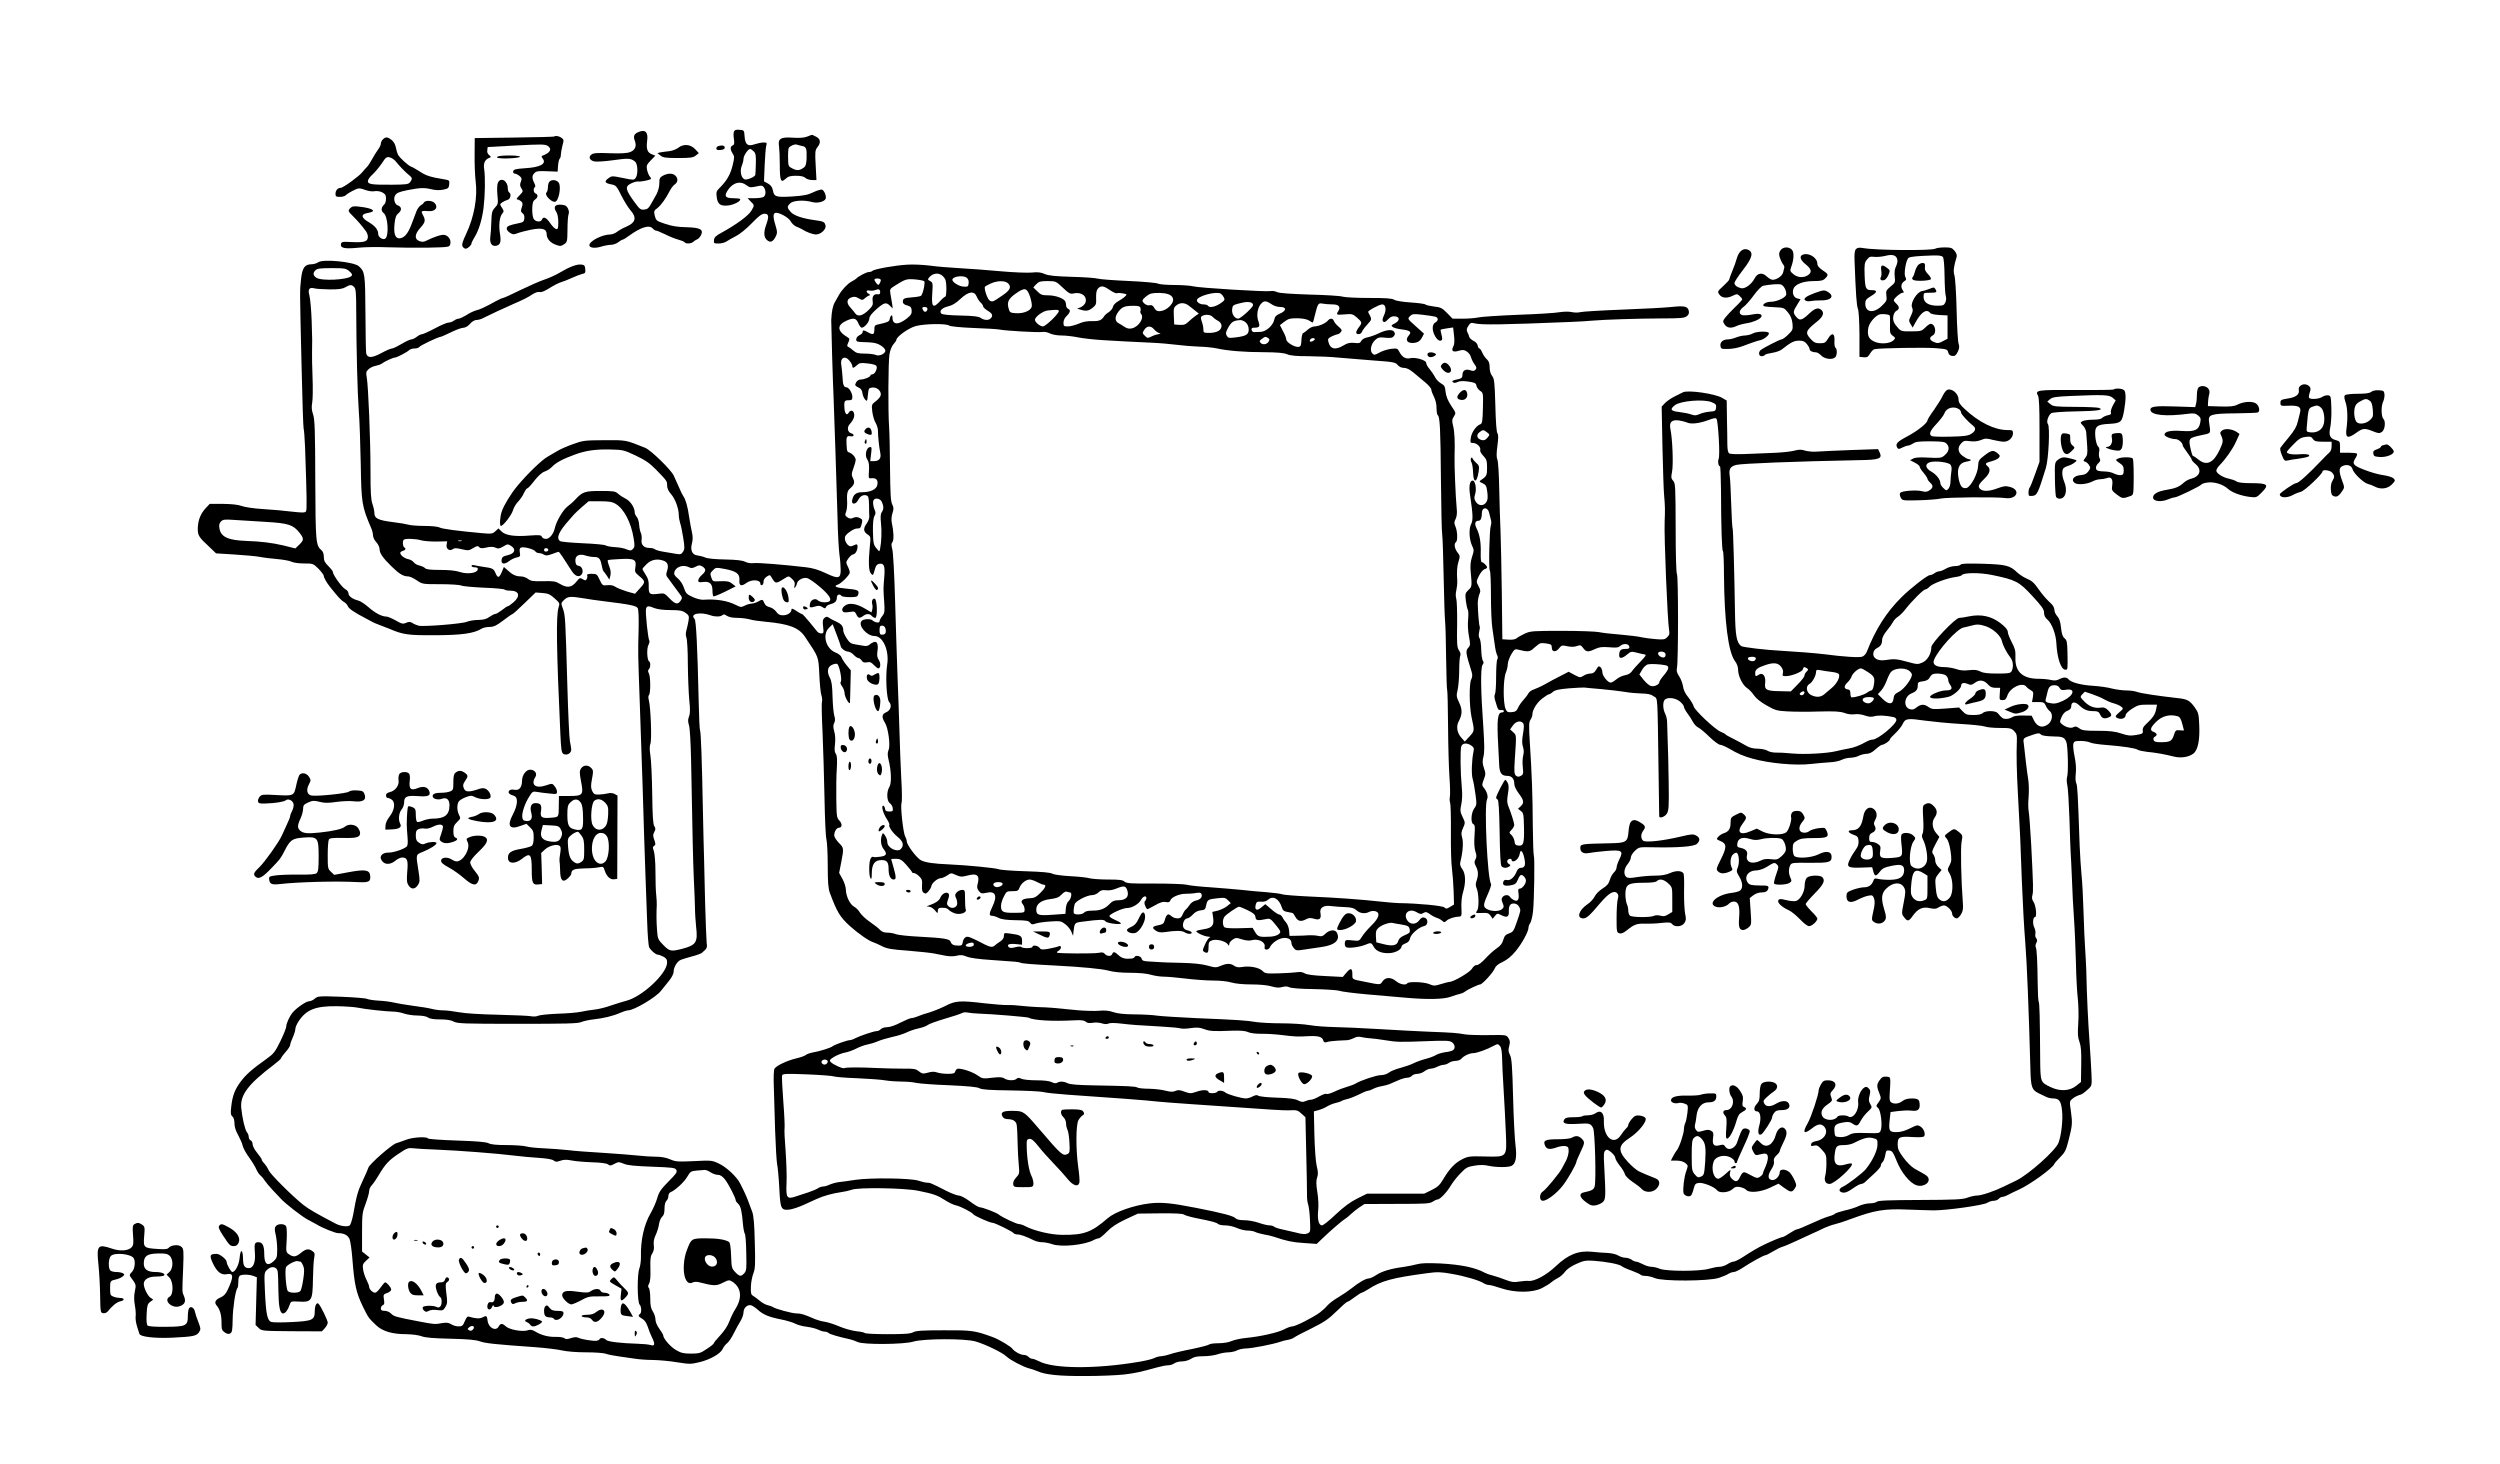 <?xml version="1.0" standalone="no"?>
<!DOCTYPE svg PUBLIC "-//W3C//DTD SVG 20010904//EN"
 "http://www.w3.org/TR/2001/REC-SVG-20010904/DTD/svg10.dtd">
<svg version="1.0" xmlns="http://www.w3.org/2000/svg"
 width="1930pt" height="1130pt" viewBox="0 0 1930 1130"
 preserveAspectRatio="xMidYMid meet">
<g transform="translate(0,1130) scale(0.1,-0.1)"
fill="#000000" stroke="none">
<path d="M5666 10284 c-4 -10 -4 -36 0 -59 5 -33 2 -43 -10 -48 -20 -8 -20
-31 0 -62 15 -23 15 -30 -1 -95 -17 -69 -46 -118 -101 -172 -23 -23 -26 -32
-21 -69 7 -57 29 -72 90 -65 46 5 103 37 90 50 -3 3 -28 6 -55 6 -60 0 -70 17
-37 65 39 57 96 71 142 35 23 -18 31 -19 74 -10 41 10 49 9 60 -6 16 -22 17
-56 1 -72 -7 -7 -38 -12 -70 -12 l-57 0 24 -25 c30 -29 30 -31 6 -71 -24 -40
-114 -106 -230 -170 -44 -23 -57 -36 -59 -57 -3 -25 -1 -27 35 -27 21 0 48 7
60 15 12 8 44 27 72 41 29 14 83 57 124 100 55 57 78 74 99 74 33 0 36 -21 13
-85 -21 -58 -19 -97 7 -119 26 -22 46 -13 67 29 12 24 12 36 2 70 -23 73 -25
104 -7 111 24 9 105 -34 121 -66 8 -15 27 -33 42 -39 15 -6 35 -15 43 -20 35
-23 85 -41 110 -41 37 0 80 41 73 69 -7 28 -15 32 -81 41 -97 13 -165 36 -189
65 -28 32 -28 40 -3 65 23 23 108 28 170 10 40 -11 95 2 104 26 7 19 -10 63
-28 70 -7 3 -38 -6 -67 -20 -43 -21 -74 -27 -166 -33 -125 -7 -137 -3 -147 50
-4 22 -16 38 -37 50 l-31 17 5 123 c3 67 8 134 12 150 7 25 5 27 -21 27 -16 0
-47 -7 -69 -14 -53 -19 -73 -2 -77 63 -3 45 -4 46 -39 49 -27 2 -38 -1 -43
-14z m153 -153 c15 -15 18 -32 16 -97 -1 -44 -3 -81 -4 -84 -3 -15 -63 -41
-81 -35 -28 9 -40 62 -24 104 8 18 14 44 14 56 0 23 35 75 51 75 5 0 17 -8 28
-19z"/>
<path d="M4923 10278 c-29 -14 -35 -32 -22 -65 15 -40 3 -71 -34 -86 -24 -10
-66 -13 -157 -10 -99 4 -129 2 -144 -10 -25 -18 -15 -44 21 -53 15 -4 80 0
145 9 119 17 139 16 171 -11 21 -18 24 -99 4 -126 -13 -17 -17 -17 -98 0 -84
17 -86 17 -112 -2 -34 -25 -29 -37 20 -47 38 -7 43 -12 79 -85 21 -42 53 -94
71 -115 51 -57 41 -96 -34 -128 -25 -10 -56 -28 -70 -39 -14 -11 -37 -20 -52
-20 -63 -1 -159 -50 -161 -82 -1 -21 40 -27 87 -13 26 8 62 15 79 15 17 0 43
9 57 20 14 11 29 20 34 20 5 0 28 14 52 32 90 65 155 85 181 53 7 -8 17 -15
24 -15 6 0 38 -13 71 -29 33 -17 79 -35 102 -41 23 -6 45 -15 48 -20 9 -14 51
-12 67 3 7 7 21 16 31 20 9 3 22 18 29 32 20 44 -5 58 -114 61 -66 1 -114 9
-163 26 -67 22 -70 25 -80 62 -8 35 -7 40 19 59 27 20 64 70 98 136 9 18 26
40 38 48 24 17 26 46 4 67 -20 20 -57 20 -94 1 -26 -14 -30 -21 -30 -60 0 -27
-9 -60 -22 -85 -13 -22 -32 -57 -44 -78 -15 -28 -27 -38 -51 -40 -27 -3 -35 4
-69 50 -78 106 -82 128 -30 153 19 9 43 15 53 14 18 -3 81 9 96 18 5 3 2 12
-7 21 -8 10 -17 33 -21 52 -6 31 -2 40 29 72 l35 36 -29 12 c-33 14 -42 41
-34 104 10 68 -17 91 -73 64z"/>
<path d="M6230 10245 c-23 -9 -60 -11 -110 -8 -93 7 -116 -8 -106 -66 3 -20 6
-83 6 -141 0 -126 8 -145 44 -111 20 19 36 24 81 24 37 0 61 -5 73 -17 10 -9
34 -16 52 -16 l33 0 -6 114 c-6 104 -4 117 13 139 29 36 25 64 -10 82 -16 8
-30 15 -32 14 -2 0 -19 -6 -38 -14z m-38 -72 c33 -6 37 -20 35 -95 -2 -44 -7
-61 -22 -72 -32 -23 -52 -25 -87 -7 -32 16 -33 18 -34 83 -1 37 2 71 5 76 11
16 46 31 61 26 8 -3 27 -8 42 -11z"/>
<path d="M4279 10246 c-2 -2 -141 -6 -309 -8 l-305 -4 -1 -129 c-1 -72 3 -163
8 -204 16 -122 -11 -275 -73 -406 -28 -59 -35 -84 -28 -97 5 -10 16 -18 24
-18 15 0 45 27 45 41 0 5 10 26 23 47 33 53 58 134 70 227 12 99 14 234 5 298
-8 48 5 76 43 90 11 4 10 8 -4 19 -12 9 -18 23 -15 39 l3 24 220 12 c192 10
223 10 243 -3 37 -24 20 -55 -43 -77 -6 -2 -4 -10 4 -20 33 -41 -16 -69 -139
-76 -70 -5 -85 -9 -88 -23 -2 -11 3 -18 11 -18 8 0 25 -8 37 -18 18 -15 20
-21 11 -45 -9 -22 -7 -33 4 -51 15 -22 14 -25 -15 -55 -21 -20 -26 -31 -16
-31 8 0 21 -7 30 -15 12 -12 13 -21 4 -47 -9 -26 -8 -33 6 -44 11 -8 16 -22
14 -41 -3 -24 -9 -29 -43 -36 -73 -15 -90 -22 -93 -39 -2 -10 8 -24 23 -34 23
-15 31 -16 59 -5 17 7 63 19 102 27 89 18 124 8 124 -33 1 -36 27 -67 72 -83
32 -12 40 -11 62 4 25 16 26 21 27 114 0 53 4 106 8 117 9 20 -3 54 -23 67 -6
4 -26 8 -44 8 -40 0 -50 -21 -28 -55 10 -15 16 -46 16 -80 0 -48 -3 -56 -17
-53 -10 2 -30 22 -46 46 -29 43 -53 54 -63 27 -9 -23 -52 -18 -65 7 -7 13 -11
48 -10 78 1 42 6 58 21 69 24 16 26 39 5 47 -17 7 -20 39 -6 49 6 3 4 17 -5
33 -18 36 -18 57 3 77 13 14 32 16 97 13 l81 -3 3 45 c2 25 7 49 13 55 5 5 9
19 9 32 0 12 6 43 12 69 12 42 11 47 -7 60 -18 13 -47 19 -56 10z"/>
<path d="M2956 10224 c-9 -8 -16 -24 -16 -33 0 -10 -9 -30 -21 -45 -11 -15
-32 -48 -46 -74 -14 -26 -33 -55 -43 -64 -10 -10 -24 -26 -32 -36 -21 -29
-148 -122 -167 -122 -24 0 -41 -20 -41 -47 0 -19 5 -23 33 -23 18 0 38 5 44
11 13 13 47 33 83 49 19 9 34 7 68 -6 26 -9 56 -14 73 -10 19 3 42 0 60 -9 23
-13 29 -22 29 -49 0 -18 -6 -39 -14 -45 -24 -20 -26 -50 -5 -65 34 -23 44
-180 12 -199 -18 -11 -53 13 -53 35 0 34 -24 64 -75 94 -59 34 -61 61 -5 70
72 12 42 36 -61 48 -45 6 -60 4 -73 -9 -22 -22 -21 -24 22 -67 35 -35 65 -69
97 -113 8 -11 15 -30 15 -41 0 -38 -23 -47 -117 -43 -84 4 -88 3 -91 -18 -4
-29 32 -36 138 -25 47 5 148 6 225 3 77 -3 215 -4 308 -3 165 4 167 4 173 27
8 31 -11 63 -42 71 -22 6 -78 -12 -149 -47 -14 -7 -30 -7 -48 0 -39 15 -36 54
8 102 39 44 42 57 20 99 -17 33 -15 34 48 30 50 -3 73 33 41 64 -19 19 -70 21
-81 3 -4 -8 -16 -18 -27 -24 -10 -6 -24 -26 -31 -44 -8 -19 -25 -65 -39 -103
-28 -73 -57 -105 -94 -106 -32 0 -44 39 -36 114 5 48 12 65 31 81 27 22 24 50
-7 60 -22 7 -34 49 -21 74 12 22 29 29 96 43 98 19 129 20 181 8 36 -9 67 -10
96 -4 39 8 43 12 46 41 3 30 1 32 -35 38 -111 18 -144 29 -191 60 -28 18 -59
36 -69 39 -22 8 -89 69 -101 93 -5 10 -12 35 -16 55 -4 23 -17 45 -33 58 -31
24 -46 25 -67 4z m99 -170 c27 -34 76 -85 103 -106 26 -21 27 -28 8 -54 -13
-17 -28 -19 -138 -20 -160 -1 -188 3 -188 28 0 11 16 34 36 51 19 18 51 56 71
85 31 48 38 53 62 47 14 -3 35 -17 46 -31z"/>
<path d="M5236 10159 c-15 -12 -46 -23 -69 -26 -23 -2 -53 -7 -67 -9 l-25 -6
24 -19 c20 -16 40 -19 136 -19 96 0 116 3 136 19 l24 19 -29 31 c-37 38 -89
42 -130 10z"/>
<path d="M5548 10173 c-10 -2 -18 -11 -18 -19 0 -11 9 -14 33 -12 20 2 32 8
32 18 0 16 -19 21 -47 13z"/>
<path d="M3841 10091 c-9 -6 -5 -10 15 -12 49 -7 164 2 158 12 -7 11 -154 12
-173 0z"/>
<path d="M3843 9888 c-5 -13 -7 -53 -3 -93 7 -66 5 -72 -19 -98 -22 -24 -26
-37 -28 -110 -1 -45 -5 -98 -8 -118 -6 -47 13 -74 47 -66 32 8 38 30 27 98
-10 63 -2 127 19 151 13 16 13 20 -3 44 -17 26 -17 28 1 41 11 8 29 16 42 20
23 5 32 46 12 58 -5 3 -10 17 -10 31 0 60 -56 90 -77 42z"/>
<path d="M4242 9898 c-7 -7 -12 -26 -12 -43 0 -17 -5 -36 -12 -43 -16 -16 38
-74 67 -70 28 4 50 117 28 148 -16 22 -53 26 -71 8z"/>
<path d="M13745 9367 c-12 -19 -13 -30 -4 -58 7 -19 17 -41 24 -49 7 -8 11
-19 10 -25 -2 -5 -6 -22 -9 -37 -6 -28 -49 -58 -82 -58 -10 0 -30 12 -45 26
-34 33 -72 27 -93 -15 -25 -47 -75 -83 -105 -76 -32 8 -51 23 -51 41 0 8 29
52 65 99 74 95 84 137 40 157 -35 16 -71 -11 -86 -64 -6 -24 -22 -68 -35 -99
-13 -31 -24 -61 -24 -66 0 -5 -21 -28 -46 -51 -44 -40 -46 -43 -32 -64 19 -29
58 -34 103 -12 34 16 37 16 55 -1 11 -10 20 -22 20 -26 0 -4 -25 -32 -56 -61
-30 -29 -64 -66 -76 -81 -19 -26 -19 -29 -4 -52 19 -28 52 -32 94 -11 15 7 48
16 74 20 49 7 103 30 114 48 14 23 -14 31 -69 20 -30 -6 -64 -8 -76 -5 -30 8
-26 38 8 63 17 11 52 52 80 90 31 42 60 71 73 74 50 10 115 15 135 10 22 -6
43 -42 43 -75 0 -25 -69 -58 -121 -59 -39 0 -73 -25 -48 -35 8 -2 45 -6 83 -7
66 -3 70 -4 99 -40 21 -26 31 -51 35 -86 4 -46 2 -51 -33 -85 -21 -21 -44 -37
-51 -37 -13 0 -138 -64 -161 -82 -20 -16 -16 -48 6 -48 11 0 23 4 26 10 3 5
29 12 56 16 28 4 63 16 77 28 68 54 93 66 131 66 31 0 44 -6 60 -26 12 -15 21
-32 21 -39 0 -14 22 -25 49 -25 10 0 28 -11 41 -25 26 -27 86 -35 108 -13 15
15 16 64 2 73 -6 4 -10 28 -8 53 4 60 -20 69 -50 17 -19 -31 -26 -35 -62 -35
-34 0 -47 6 -71 32 -46 51 -41 64 54 140 40 33 51 62 30 83 -24 24 -50 17 -95
-25 -58 -55 -75 -59 -103 -24 -25 31 -23 40 12 96 l23 38 -25 6 c-28 7 -41 40
-30 73 11 36 75 61 155 61 57 0 74 4 90 20 28 28 26 34 -20 64 -27 18 -40 34
-40 49 0 46 -62 87 -109 72 -33 -10 -25 -41 19 -76 45 -36 50 -61 18 -83 -33
-23 -82 -20 -114 8 -25 21 -26 26 -17 52 22 58 25 115 7 135 -24 27 -70 24
-89 -4z"/>
<path d="M14329 9378 c-11 -11 -14 -35 -12 -89 10 -268 16 -347 26 -373 7 -18
11 -97 12 -200 l0 -171 32 -3 c26 -3 34 2 49 27 10 17 25 33 34 35 32 9 389
15 475 8 84 -7 89 -8 95 -32 4 -17 14 -26 32 -28 20 -2 28 4 42 32 12 25 14
41 7 60 -6 13 -13 132 -16 263 -3 131 -11 252 -17 268 -10 29 -5 70 17 140 4
14 -1 30 -15 48 -19 23 -29 27 -76 27 -31 0 -64 -4 -74 -10 -30 -16 -463 -13
-556 5 -30 5 -44 3 -55 -7z m319 -86 c2 -11 -3 -33 -11 -49 -10 -19 -13 -44
-10 -76 6 -46 4 -50 -32 -79 -34 -29 -37 -35 -32 -70 5 -36 2 -43 -35 -79 -63
-61 -128 -52 -128 17 0 27 7 36 45 59 48 28 51 45 7 45 -48 0 -53 10 -57 113
-3 86 -1 100 18 123 17 22 26 25 57 21 20 -2 59 1 86 8 56 15 87 4 92 -33z
m351 24 c7 -8 12 -64 13 -147 1 -74 5 -144 10 -157 4 -13 3 -32 -4 -47 -10
-22 -18 -25 -61 -25 -68 0 -107 24 -107 67 0 33 0 33 50 33 51 0 57 4 40 30
-8 13 -14 13 -42 1 -18 -7 -45 -16 -60 -18 -40 -7 -92 -93 -77 -126 9 -19 7
-32 -8 -63 -18 -37 -18 -42 -3 -66 l16 -27 20 37 c44 82 86 111 114 77 7 -9
35 -15 73 -17 l62 -3 0 -90 0 -90 -36 -19 c-32 -17 -40 -18 -68 -7 -36 15 -40
35 -11 51 34 18 21 90 -16 90 -7 0 -26 -13 -41 -29 -27 -27 -35 -29 -107 -29
-72 -1 -80 1 -103 26 -14 15 -29 36 -33 48 -12 29 -1 73 21 85 24 13 24 31 -1
54 -11 10 -20 22 -20 27 0 14 51 58 68 58 12 0 12 3 -1 23 -16 25 -8 54 20 70
10 6 11 13 2 29 -13 24 5 131 25 147 11 10 69 15 192 19 42 1 65 -2 73 -12z
m-411 -451 c3 -3 4 -35 3 -72 -2 -60 0 -69 21 -85 22 -16 22 -18 6 -35 -27
-27 -105 -32 -151 -9 -41 20 -53 47 -44 103 6 37 47 88 82 104 19 8 73 4 83
-6z"/>
<path d="M14523 9213 c4 -21 2 -45 -3 -53 -12 -19 8 -32 31 -20 9 5 22 23 29
41 12 29 12 33 -11 50 -39 30 -52 25 -46 -18z"/>
<path d="M14807 9253 c-8 -10 -19 -31 -23 -48 -4 -16 -11 -36 -17 -43 -8 -10
-7 -16 4 -23 19 -12 131 -7 136 7 2 6 -8 22 -22 37 -15 14 -26 34 -25 44 4 34
0 43 -18 43 -11 0 -26 -8 -35 -17z"/>
<path d="M2456 9275 c-11 -8 -34 -15 -50 -15 -54 -1 -72 -26 -82 -115 -10 -95
-10 -70 4 -667 6 -263 13 -482 16 -487 3 -5 8 -69 11 -142 14 -400 15 -485 7
-497 -8 -11 -27 -11 -108 -2 -54 7 -155 16 -224 20 -70 4 -142 15 -165 24 -27
10 -74 15 -143 16 l-103 0 -30 -32 c-40 -43 -59 -90 -62 -152 -2 -58 6 -72 90
-149 l51 -49 144 -9 c79 -5 166 -13 193 -18 28 -6 88 -13 134 -17 46 -4 96
-13 110 -20 15 -8 57 -14 97 -14 71 0 72 -1 113 -41 22 -23 41 -48 41 -56 0
-13 21 -50 47 -83 60 -76 89 -107 108 -117 13 -7 26 -22 30 -32 5 -18 51 -50
135 -93 19 -10 42 -22 50 -27 8 -5 35 -17 60 -26 25 -9 59 -23 75 -29 107 -46
145 -51 350 -50 205 0 305 14 362 50 12 8 40 14 62 14 32 0 52 9 106 50 36 28
69 50 72 50 4 0 45 37 92 83 l86 83 52 -4 c43 -3 60 -10 94 -41 40 -36 42 -38
31 -71 -20 -62 -16 -324 14 -978 6 -125 9 -144 25 -153 26 -13 59 6 59 34 0
12 -5 40 -10 62 -5 22 -14 216 -20 430 -15 525 -16 543 -34 595 -16 43 -16 44
8 68 28 28 50 30 151 13 39 -7 104 -16 145 -21 218 -27 262 -36 273 -55 7 -13
9 -73 7 -170 -5 -175 -5 -170 9 -560 6 -165 16 -455 22 -645 11 -373 13 -426
22 -690 4 -96 9 -256 13 -355 3 -98 10 -188 16 -199 14 -25 49 -55 66 -56 7 0
26 -7 42 -15 23 -12 30 -22 30 -46 0 -84 -192 -264 -315 -295 -27 -7 -81 -24
-120 -37 -38 -14 -95 -28 -125 -31 -30 -3 -77 -11 -105 -17 -27 -6 -108 -13
-180 -15 -71 -3 -140 -10 -152 -16 -12 -6 -34 -7 -49 -4 -15 4 -129 9 -253 12
-138 3 -257 10 -305 19 -43 8 -99 15 -125 15 -25 0 -64 5 -86 11 -22 6 -87 17
-145 24 -58 8 -125 19 -149 25 -24 6 -76 13 -117 15 -41 2 -82 9 -92 14 -10 5
-99 12 -198 16 -172 6 -180 5 -203 -14 -13 -12 -34 -21 -46 -21 -22 0 -96 -51
-126 -87 -24 -29 -49 -84 -49 -107 0 -11 -20 -62 -45 -113 -41 -84 -52 -98
-108 -138 -112 -80 -157 -119 -198 -174 -46 -61 -65 -111 -74 -196 -6 -49 -4
-63 9 -74 10 -8 16 -29 16 -54 0 -26 10 -58 29 -91 15 -28 32 -66 35 -83 4
-18 27 -59 50 -90 23 -32 48 -73 55 -91 8 -18 21 -38 30 -45 9 -7 24 -24 33
-39 10 -15 37 -47 60 -72 24 -25 52 -56 64 -68 38 -42 169 -143 214 -166 25
-13 52 -27 60 -32 44 -28 147 -70 171 -70 45 0 75 -16 88 -47 6 -16 16 -82 21
-148 16 -205 29 -264 83 -375 40 -82 44 -87 103 -143 49 -45 122 -67 232 -67
43 -1 95 -7 117 -16 28 -11 93 -16 224 -19 133 -3 195 -9 225 -20 40 -15 121
-24 425 -45 79 -6 173 -17 208 -25 39 -9 114 -15 188 -15 68 0 136 -5 152 -11
15 -6 60 -15 98 -20 39 -5 95 -13 125 -18 30 -5 93 -10 140 -10 47 -1 131 -8
188 -18 96 -15 106 -15 172 1 83 20 162 65 179 102 6 15 22 35 34 44 13 10 36
44 52 77 16 32 39 75 52 95 13 21 23 51 23 67 0 34 31 62 59 54 10 -3 33 -18
51 -34 41 -38 87 -57 180 -75 41 -8 91 -23 110 -33 19 -10 60 -21 91 -24 31
-4 69 -14 85 -22 16 -8 38 -15 49 -15 12 0 26 -5 32 -11 9 -9 72 -28 163 -48
19 -4 46 -14 60 -21 40 -22 358 -20 432 3 77 23 397 25 479 1 74 -21 209 -86
239 -116 29 -28 131 -81 175 -92 17 -4 44 -13 60 -20 63 -29 169 -40 375 -39
113 0 248 6 300 12 89 11 123 19 258 56 29 8 65 15 81 15 15 0 36 7 47 15 10
8 37 15 59 15 23 0 53 9 70 20 22 15 47 20 96 20 37 0 86 7 109 15 23 8 61 15
84 15 22 1 52 7 66 15 14 8 44 14 68 15 45 0 214 33 267 52 17 6 44 13 60 15
17 3 37 11 45 17 8 7 69 39 135 71 100 50 132 72 193 132 41 40 78 73 83 73 6
0 31 16 56 35 25 19 50 35 55 35 4 0 27 12 51 27 100 65 183 88 454 124 80 11
105 10 190 -5 104 -18 215 -51 248 -73 11 -7 29 -13 40 -13 11 0 53 -11 93
-25 107 -36 243 -36 316 1 28 14 60 34 71 44 11 10 34 25 52 34 17 8 42 30 54
47 14 20 47 43 87 61 57 26 73 29 136 25 96 -7 198 -26 216 -42 8 -7 43 -23
78 -35 34 -13 65 -27 68 -31 3 -5 20 -9 38 -9 19 0 51 -8 72 -17 59 -26 416
-24 494 2 30 10 64 24 75 32 11 7 29 13 40 13 11 0 43 16 72 35 60 40 159 95
173 95 5 0 31 13 57 29 27 16 59 32 73 36 14 3 61 24 105 44 44 21 103 48 130
60 28 12 68 31 90 42 22 10 58 23 80 28 22 5 78 23 125 41 182 67 256 80 440
72 69 -3 159 -5 200 -6 100 0 386 40 413 59 12 8 33 15 48 15 15 0 32 7 39 15
7 8 19 15 27 15 8 0 27 6 41 14 15 8 54 27 87 42 87 39 262 166 274 198 2 6
23 30 46 53 36 36 45 54 63 125 31 122 32 135 20 225 -12 81 -12 82 13 102 13
11 35 22 47 26 25 6 37 14 78 52 23 22 24 27 20 115 -2 51 -9 163 -15 248 -11
151 -21 357 -25 550 -2 52 -6 129 -9 170 -3 41 -9 165 -12 275 -3 110 -10 243
-16 295 -5 52 -11 151 -14 220 -14 403 -17 465 -26 483 -6 11 -8 42 -4 75 4
37 1 83 -9 131 -9 41 -13 85 -10 98 5 20 12 23 56 23 27 0 59 -5 71 -11 12 -7
69 -16 127 -20 130 -10 228 -25 243 -37 7 -5 39 -12 72 -16 67 -6 138 -19 205
-36 55 -14 113 -6 151 21 36 26 53 102 47 224 -3 81 -7 95 -33 132 -40 56 -59
66 -135 74 -143 16 -287 37 -313 48 -16 6 -53 11 -82 11 -30 0 -80 7 -112 15
-32 9 -98 18 -148 21 -92 6 -166 26 -186 50 -15 18 -40 18 -73 0 -19 -10 -38
-11 -64 -5 -20 5 -63 9 -94 9 -124 0 -183 55 -179 165 2 51 -3 69 -28 117 -17
32 -31 68 -31 80 0 16 -17 37 -56 67 -69 54 -150 72 -242 53 -32 -7 -67 -12
-77 -12 -29 0 -215 -195 -215 -225 0 -50 -29 -102 -68 -119 -35 -16 -41 -16
-117 5 -84 23 -102 24 -173 13 -56 -8 -95 15 -90 54 2 16 12 31 27 38 30 15
41 32 41 66 0 15 15 44 36 69 19 23 41 54 49 69 7 14 24 31 37 39 12 7 39 33
58 58 50 64 139 153 154 153 7 0 21 9 31 20 21 24 133 66 197 75 26 3 50 10
53 15 12 20 140 21 235 1 183 -38 206 -50 309 -161 74 -80 91 -104 91 -130 0
-21 8 -38 27 -54 33 -28 65 -113 68 -181 6 -117 36 -205 70 -205 18 0 18 0 16
125 -2 88 -4 102 -23 118 -15 13 -22 34 -27 82 -5 46 -13 71 -29 88 -12 13
-22 35 -22 48 0 14 -10 35 -22 46 -37 34 -73 75 -99 113 -35 51 -54 68 -96 85
-21 9 -51 29 -68 44 -59 56 -85 63 -265 69 -120 3 -169 2 -174 -7 -4 -6 -24
-11 -44 -11 -20 0 -52 -9 -70 -20 -18 -11 -41 -20 -50 -20 -10 0 -27 -7 -38
-15 -10 -8 -27 -15 -36 -15 -19 0 -150 -102 -218 -170 -117 -116 -200 -246
-269 -423 -6 -15 -21 -31 -34 -36 -22 -9 -145 -1 -297 19 -67 8 -218 20 -325
26 -120 6 -302 27 -314 37 -35 29 -44 79 -47 262 -5 316 -14 637 -18 644 -3 4
-8 88 -11 187 -3 98 -8 196 -11 216 -9 57 2 76 49 89 42 11 449 27 953 37 152
2 176 12 156 57 l-13 28 -207 -7 c-114 -4 -232 -10 -262 -12 -30 -3 -72 1 -93
7 -31 10 -48 10 -85 0 -26 -7 -99 -15 -162 -17 -63 -2 -162 -6 -220 -9 -58 -2
-112 -1 -120 5 -10 6 -14 27 -15 67 0 32 -1 122 -3 200 l-2 141 -34 20 c-55
33 -264 63 -303 44 -10 -5 -40 -20 -66 -33 -26 -13 -60 -36 -74 -51 l-25 -27
6 -308 c4 -169 9 -339 13 -378 7 -78 8 -112 4 -200 -5 -122 22 -765 34 -837 6
-29 3 -40 -14 -57 -18 -18 -29 -20 -88 -15 -37 3 -86 9 -108 14 -22 6 -96 15
-165 21 -69 5 -143 14 -165 19 -22 5 -149 10 -283 10 -226 0 -246 -1 -290 -21
-26 -12 -54 -28 -63 -36 -11 -9 -33 -13 -64 -11 l-47 3 -4 355 c-3 195 -7 411
-10 480 -3 69 -8 215 -10 325 -2 112 -8 211 -14 226 -8 19 -8 49 0 108 8 61 8
86 0 96 -7 9 -13 89 -16 216 -5 180 -8 206 -25 227 -12 16 -19 40 -19 67 0 30
-6 47 -21 61 -12 10 -28 34 -36 52 -7 17 -17 32 -22 32 -5 0 -11 10 -13 22 -2
13 -15 29 -31 36 -16 8 -31 21 -34 30 -2 10 -9 27 -15 38 -8 16 -6 28 8 49 15
23 21 26 48 19 50 -13 214 -11 746 11 58 2 132 7 165 10 91 8 339 16 533 17
148 0 175 3 194 17 16 13 19 24 15 43 -9 34 -33 39 -137 28 -47 -5 -215 -14
-375 -20 -159 -6 -304 -15 -322 -19 -18 -5 -48 -5 -70 0 -23 5 -60 4 -93 -1
-30 -6 -174 -15 -320 -20 -146 -6 -283 -15 -305 -20 -22 -5 -76 -10 -120 -10
l-81 0 -43 44 c-38 39 -49 44 -102 50 -32 4 -61 11 -64 15 -3 5 -53 12 -112
16 -64 4 -117 13 -130 21 -17 11 -64 14 -197 14 -96 0 -187 5 -201 10 -15 6
-129 13 -253 16 -152 5 -235 11 -252 19 -14 7 -37 11 -50 8 -37 -7 -560 25
-600 37 -19 5 -84 10 -143 10 -60 0 -118 5 -129 11 -11 6 -113 15 -226 20
-113 5 -220 13 -237 18 -16 5 -106 12 -200 14 -129 4 -180 9 -210 22 -30 13
-55 16 -100 11 -33 -3 -141 1 -240 10 -99 9 -243 20 -320 24 -77 4 -180 13
-230 20 -49 6 -126 10 -170 7 -93 -5 -256 -34 -270 -48 -5 -5 -18 -9 -28 -9
-18 0 -85 -35 -97 -51 -3 -3 -18 -13 -35 -22 -30 -15 -74 -62 -98 -103 -7 -12
-21 -37 -31 -55 -17 -29 -25 -68 -29 -139 -1 -19 13 -501 18 -595 4 -103 25
-719 31 -945 2 -107 9 -228 14 -268 6 -40 10 -95 10 -122 0 -67 -18 -71 -115
-25 -54 26 -100 40 -153 46 -171 20 -369 36 -403 32 -21 -3 -49 1 -66 10 -21
11 -65 16 -154 18 -74 1 -136 7 -154 15 -16 7 -43 14 -60 16 -41 4 -58 40 -43
94 7 28 7 52 0 84 -6 25 -16 79 -22 120 -11 80 -27 135 -45 160 -6 8 -22 40
-34 70 -13 30 -31 70 -40 89 -22 46 -176 196 -220 214 -152 61 -144 60 -314
59 -154 -1 -166 -2 -245 -31 -45 -16 -97 -39 -115 -50 -18 -11 -52 -31 -77
-45 -44 -23 -158 -133 -236 -227 -50 -60 -103 -147 -120 -196 -15 -41 -19
-113 -7 -113 18 0 84 86 93 121 6 21 24 51 41 68 16 17 36 46 44 66 9 19 20
35 25 35 6 0 31 27 56 60 30 38 58 63 79 70 18 6 43 22 56 36 29 31 81 60 169
92 89 34 168 45 284 42 94 -2 103 -4 194 -47 74 -35 108 -59 155 -107 87 -89
87 -90 87 -124 0 -21 10 -43 30 -66 32 -36 60 -111 60 -162 0 -17 5 -44 10
-60 6 -16 17 -68 24 -114 12 -75 12 -88 -1 -109 -13 -20 -20 -22 -51 -17 -21
4 -64 11 -96 16 -32 5 -64 14 -69 19 -6 6 -26 11 -43 11 -44 0 -67 25 -61 64
2 17 0 40 -5 50 -6 11 -12 39 -14 64 -1 24 -10 52 -18 61 -9 10 -16 25 -16 33
0 39 -32 88 -68 107 -20 10 -48 28 -61 40 -21 19 -37 21 -135 21 -120 0 -139
-6 -195 -66 -14 -16 -41 -40 -59 -53 -35 -26 -86 -113 -98 -164 -10 -48 -41
-87 -70 -87 -14 0 -27 7 -31 16 -5 14 -18 15 -93 10 -117 -10 -188 1 -218 31
l-24 24 -24 -22 c-22 -20 -30 -21 -101 -15 -187 17 -310 33 -330 44 -12 7 -62
12 -114 12 -51 0 -106 4 -123 9 -17 5 -74 15 -126 21 -110 14 -140 28 -140 69
0 16 -7 48 -15 71 -12 33 -15 91 -15 254 0 241 -17 660 -29 723 -7 36 -5 45
13 62 12 12 37 24 56 27 19 4 42 12 50 19 19 15 85 45 99 45 14 0 93 41 109
57 7 7 26 13 42 13 16 0 32 5 36 11 7 12 148 79 165 79 5 0 41 16 80 35 39 19
82 35 96 35 15 0 35 12 51 30 15 18 36 30 50 30 13 0 36 6 50 14 26 14 184 88
227 106 88 38 119 54 152 76 23 15 45 23 58 20 14 -4 40 7 75 29 30 19 70 40
89 46 20 6 59 21 86 34 28 13 63 26 78 30 25 5 28 10 25 38 -2 27 -8 33 -31
35 -34 4 -92 -18 -167 -63 -30 -18 -83 -42 -117 -53 -34 -11 -117 -48 -186
-81 -68 -34 -128 -61 -134 -61 -5 0 -30 -11 -54 -24 -79 -44 -123 -65 -154
-72 -16 -4 -50 -20 -74 -36 -25 -15 -52 -28 -61 -28 -9 0 -25 -7 -36 -15 -10
-8 -29 -15 -41 -15 -12 0 -60 -20 -106 -45 -47 -25 -92 -45 -100 -45 -8 0 -26
-9 -40 -20 -14 -11 -33 -20 -42 -20 -10 0 -43 -16 -75 -35 -32 -19 -65 -35
-74 -35 -9 0 -47 -16 -83 -36 -73 -39 -107 -39 -116 -2 -3 13 -5 153 -6 312
-2 305 -4 318 -51 361 -38 34 -279 58 -314 30z m241 -69 c21 -19 25 -27 16
-37 -30 -30 -232 -40 -271 -13 -26 18 -28 37 -6 58 12 13 39 16 124 16 101 0
111 -2 137 -24z m4584 -40 c20 -21 24 -36 25 -90 0 -37 -3 -66 -8 -66 -5 0
-24 -16 -42 -36 -53 -58 -66 -44 -59 59 5 80 5 85 -16 97 -19 9 -20 14 -9 27
31 37 78 41 109 9z m182 -10 c12 -10 17 -24 15 -43 -3 -25 -7 -28 -37 -26 -33
1 -81 29 -88 49 -9 28 79 43 110 20z m-663 -18 c0 -7 -5 -20 -10 -28 -9 -13
-12 -12 -25 4 -21 28 -19 36 10 36 14 0 25 -6 25 -12z m335 -9 c9 -9 -9 -97
-24 -112 -4 -4 -33 -10 -65 -12 -66 -5 -76 -9 -76 -35 0 -13 10 -22 33 -28 26
-7 33 -14 35 -38 2 -24 -4 -36 -35 -61 -68 -54 -113 -52 -113 5 0 29 -16 19
-22 -13 -3 -18 -17 -24 -90 -40 -24 -5 -28 -10 -28 -40 0 -38 -10 -43 -50 -20
-32 18 -40 18 -40 2 0 -8 -11 -19 -25 -25 -15 -7 -25 -20 -25 -32 0 -17 7 -20
53 -21 28 0 69 -3 89 -7 43 -8 90 -45 82 -65 -8 -23 -52 -39 -74 -27 -10 5
-47 10 -82 10 -52 0 -68 4 -91 24 -16 14 -34 27 -40 29 -9 3 -8 11 2 33 11 25
11 30 -4 39 -86 51 -87 97 -2 133 48 20 67 15 83 -23 8 -19 20 -35 26 -35 21
0 58 43 59 69 0 18 17 40 55 74 61 53 75 56 105 26 l21 -21 -5 38 c-4 22 -9
56 -13 76 -6 35 -4 38 37 64 78 49 88 52 152 47 34 -3 66 -9 72 -14z m649 -18
c26 -28 13 -53 -47 -93 -73 -50 -74 -50 -96 -39 -18 10 -48 98 -36 109 3 3 22
13 43 23 52 24 114 24 136 0z m421 -32 c46 -44 58 -50 81 -45 63 16 111 -22
93 -72 -5 -12 -21 -27 -36 -34 l-28 -11 25 -7 c44 -14 64 -11 95 14 27 21 29
29 27 76 -1 38 3 59 14 72 23 25 42 23 93 -12 24 -16 48 -27 53 -24 5 3 25 3
45 -1 35 -6 36 -7 17 -25 -10 -10 -35 -27 -54 -37 -20 -12 -36 -29 -38 -42 -2
-12 -16 -29 -30 -39 -15 -9 -30 -22 -35 -29 -22 -36 -40 -43 -95 -42 -39 1
-72 -5 -105 -20 -27 -11 -64 -21 -83 -21 -31 0 -34 3 -34 29 0 18 10 38 25 52
28 27 32 47 10 55 -8 4 -15 16 -15 28 0 11 -4 26 -8 32 -15 23 -77 44 -129 44
-47 0 -59 4 -85 31 l-31 30 23 25 c20 21 33 24 87 24 63 0 65 -1 118 -51z
m-5471 5 c13 -13 16 -44 16 -182 1 -306 10 -646 20 -777 6 -71 12 -255 15
-407 5 -304 8 -325 81 -496 8 -18 14 -44 14 -57 0 -13 11 -36 25 -51 14 -15
25 -38 25 -51 0 -33 24 -69 93 -136 60 -59 91 -77 129 -77 11 0 40 -13 65 -30
44 -30 45 -30 184 -30 77 0 149 -5 159 -10 11 -6 89 -13 175 -17 86 -3 158
-10 161 -15 3 -4 22 -8 43 -8 69 0 81 -41 26 -89 -20 -17 -39 -31 -44 -31 -5
0 -25 -13 -46 -30 -21 -16 -44 -30 -52 -30 -7 0 -27 -10 -44 -22 -22 -17 -45
-23 -87 -24 -31 0 -70 -7 -87 -14 -38 -16 -338 -40 -375 -30 -14 4 -36 13 -47
21 -17 10 -27 10 -48 1 -24 -11 -33 -9 -80 18 -29 16 -61 30 -72 30 -36 0 -88
28 -139 73 -27 24 -62 47 -79 51 -44 11 -75 34 -75 56 0 11 -11 25 -25 32 -26
14 -95 110 -95 132 0 7 -16 27 -35 46 -28 27 -35 42 -35 71 0 22 -7 42 -17 50
-45 38 -47 59 -49 544 -1 382 -4 469 -17 506 -11 32 -13 57 -7 89 5 25 6 113
3 195 -3 83 -5 167 -4 188 2 86 2 109 -3 252 -3 83 -11 170 -17 193 -14 50 -2
66 38 56 12 -4 64 -7 115 -8 71 -1 100 3 123 16 38 22 50 22 69 2z m4061 -40
c0 -13 -6 -18 -18 -16 -30 5 -46 -16 -40 -52 4 -28 0 -38 -30 -68 -46 -46 -84
-56 -104 -28 -8 11 -26 33 -39 47 -31 34 -28 65 9 77 21 8 34 6 56 -7 27 -16
30 -16 51 3 13 11 28 20 34 20 6 0 3 5 -6 11 -26 14 -22 32 5 26 12 -3 31 -1
42 3 28 12 40 7 40 -16z m1157 -34 c10 -30 16 -65 13 -78 -8 -31 -64 -54 -123
-50 -43 3 -47 6 -55 35 -15 50 -2 77 55 117 70 49 86 45 110 -24z m-412 1 c6
-16 20 -37 31 -47 10 -9 19 -23 19 -30 0 -6 16 -21 35 -33 37 -21 43 -39 23
-59 -17 -17 -49 -15 -76 3 -16 12 -55 17 -157 19 -87 2 -140 7 -148 15 -19 19
5 45 53 56 30 7 60 24 94 57 63 59 106 65 126 19z m1478 18 c38 -13 49 -42 28
-74 -35 -53 -109 -76 -130 -40 -15 27 -25 33 -46 28 -16 -4 -50 20 -50 36 0
13 44 49 65 54 37 9 102 7 133 -4z m408 3 c6 -4 16 -16 22 -28 10 -19 6 -24
-29 -48 -42 -27 -83 -34 -94 -16 -3 6 -19 10 -34 10 -26 0 -51 15 -51 32 0 32
152 73 186 50z m396 -84 c14 -10 42 -18 62 -18 50 0 49 -29 -3 -51 -30 -13
-39 -23 -44 -48 -9 -43 -62 -91 -104 -93 -18 -1 -41 -2 -50 -2 -10 -1 -19 7
-21 17 -2 11 3 17 16 17 46 0 52 8 36 52 -17 48 -4 112 28 140 20 18 38 15 80
-14z m-152 8 c9 -12 2 -24 -41 -65 -30 -28 -61 -51 -70 -51 -27 0 -51 35 -47
71 3 30 7 34 48 45 62 17 95 16 110 0z m-492 -16 c15 -12 38 -30 52 -41 l25
-20 -25 -17 c-14 -9 -38 -30 -54 -45 -24 -23 -37 -27 -70 -25 l-41 3 -3 65
c-3 57 0 67 19 82 28 24 65 23 97 -2z m1109 10 c48 0 65 -19 45 -51 -19 -30
-15 -32 49 -26 57 5 62 3 95 -25 40 -35 41 -41 14 -75 -11 -14 -20 -32 -20
-39 0 -21 38 -17 44 4 4 10 22 36 42 57 37 41 37 37 6 96 -4 10 87 59 109 59
27 0 34 -42 13 -85 -12 -27 -14 -39 -6 -47 9 -9 18 -4 37 16 18 19 33 26 53
24 40 -4 40 -33 1 -54 -30 -15 -31 -18 -16 -29 9 -7 40 -15 69 -18 63 -8 78
-20 55 -45 -36 -40 -8 -70 53 -57 20 4 36 17 47 38 l16 31 -64 58 c-64 57 -64
57 -44 77 18 18 27 19 98 11 44 -5 87 -12 98 -15 25 -8 24 -31 -1 -45 -26 -14
-26 -64 0 -107 18 -31 39 -41 52 -27 3 3 2 21 -4 41 -5 19 -8 36 -6 38 2 2 24
6 49 10 l47 7 7 -62 c5 -44 3 -69 -6 -86 -18 -34 -2 -46 43 -32 31 9 41 8 62
-6 14 -9 29 -29 32 -44 4 -15 16 -39 27 -54 16 -22 18 -30 8 -42 -10 -11 -19
-12 -42 -4 -36 12 -59 -3 -59 -38 0 -18 -7 -25 -27 -30 -51 -11 -57 -14 -46
-25 7 -7 18 -6 36 2 18 8 43 9 84 3 50 -8 58 -12 61 -32 2 -12 15 -30 28 -39
24 -15 25 -18 22 -134 -2 -98 -6 -120 -19 -124 -31 -10 -67 -60 -74 -102 -6
-41 -5 -43 18 -43 28 0 62 -33 54 -54 -3 -8 7 -28 24 -45 25 -27 29 -38 29
-91 0 -59 -3 -66 -44 -94 -19 -13 -18 -14 10 -27 25 -12 30 -21 36 -69 5 -41
3 -61 -8 -77 -20 -31 -59 -30 -80 2 -14 22 -15 32 -5 64 11 39 -1 101 -20 101
-23 0 -31 -44 -20 -114 22 -148 24 -191 8 -222 -19 -36 -15 -119 7 -166 16
-33 16 -39 0 -87 -12 -38 -15 -68 -10 -119 10 -106 10 -111 -18 -137 -24 -23
-26 -28 -20 -82 4 -32 11 -63 15 -69 5 -6 6 -39 3 -73 -4 -38 -2 -90 6 -132
12 -62 11 -71 -3 -87 -25 -27 -23 -39 24 -189 7 -24 6 -39 -4 -60 -16 -33 -14
-207 3 -288 24 -109 24 -107 -15 -150 l-37 -40 -29 33 c-31 35 -39 86 -17 125
27 51 28 90 3 142 -22 46 -23 54 -12 100 6 28 12 95 12 150 0 55 4 106 8 113
5 8 2 23 -9 40 -16 24 -18 48 -15 202 1 97 -2 186 -7 199 -5 15 -5 41 1 65 5
23 8 55 7 71 -5 71 -2 113 10 151 12 38 12 44 -8 69 -23 29 -29 69 -12 80 14
9 12 84 -4 120 -11 25 -11 35 1 58 10 21 13 46 8 90 -8 83 -18 330 -16 392 4
117 0 193 -11 237 -10 40 -9 50 6 73 17 26 17 27 -21 83 -26 40 -39 72 -43
106 -4 42 -9 52 -35 66 -16 9 -37 30 -46 47 -8 17 -27 45 -42 63 -15 17 -27
39 -27 49 0 21 -84 45 -123 36 -33 -9 -63 8 -83 47 -15 29 -18 30 -65 25 -28
-4 -68 -16 -90 -29 -36 -20 -41 -21 -55 -6 -21 21 -10 74 23 104 21 19 32 22
76 17 42 -4 56 -2 67 12 10 12 11 21 3 33 -14 22 -63 17 -123 -13 -25 -12 -62
-25 -82 -29 -23 -4 -42 -15 -49 -28 -9 -17 -18 -20 -54 -15 -34 3 -52 -1 -82
-19 -64 -39 -104 -30 -118 27 -6 23 -2 28 28 43 19 9 39 16 45 16 5 0 16 7 23
16 11 14 9 20 -18 43 -17 14 -33 34 -36 44 -8 22 -30 22 -48 0 -17 -20 -71
-43 -102 -43 -13 0 -36 -11 -50 -24 -14 -13 -31 -26 -37 -28 -6 -2 -12 -26
-13 -53 -2 -43 -5 -50 -23 -53 -29 -4 -94 36 -94 57 0 10 -11 39 -25 64 l-24
47 35 27 c30 23 45 26 100 26 41 -1 73 -7 89 -17 13 -9 26 -16 29 -16 2 0 10
24 16 53 23 95 27 100 61 93 18 -3 51 -6 76 -6z m-1483 -26 c3 -9 3 -20 0 -25
-3 -6 0 -16 6 -24 25 -30 -20 -99 -72 -110 -20 -5 -37 -1 -56 11 -15 11 -36
23 -47 29 -29 15 -30 49 -3 86 29 39 49 48 114 48 39 1 53 -3 58 -15z m-1644
-8 c0 -21 -21 -31 -31 -15 -14 22 -11 29 11 29 11 0 20 -6 20 -14z m1014 -15
c9 -14 -100 -121 -123 -121 -22 0 -61 32 -61 51 0 23 61 68 98 72 70 7 81 7
86 -2z m1187 -47 c7 -8 25 -22 41 -30 35 -18 38 -56 6 -78 -13 -9 -43 -16 -70
-16 -45 0 -48 1 -48 27 0 15 -5 42 -12 60 -10 29 -10 36 2 43 23 15 66 12 81
-6z m257 -44 c14 -13 22 -33 22 -54 0 -39 -20 -51 -103 -61 -50 -6 -56 -5 -67
14 -9 18 -7 29 14 66 25 42 39 50 92 54 11 0 30 -8 42 -19z m-2289 -24 c8 -6
85 -14 185 -18 94 -3 185 -9 201 -12 50 -10 298 -24 330 -19 17 3 43 -2 60
-11 18 -9 55 -16 90 -16 33 0 92 -7 130 -15 39 -8 125 -17 190 -21 66 -4 145
-8 175 -10 30 -1 114 -5 185 -9 72 -3 166 -11 210 -17 44 -6 121 -12 170 -14
50 -1 113 -8 140 -14 81 -18 210 -29 363 -29 103 -1 153 -5 179 -16 25 -11 74
-15 167 -15 72 -1 176 -5 231 -11 55 -5 176 -15 269 -22 154 -11 170 -14 186
-35 12 -14 29 -22 48 -22 21 0 45 -12 75 -37 25 -21 65 -55 91 -76 25 -21 46
-46 46 -56 0 -9 9 -33 20 -54 12 -23 20 -56 20 -86 0 -28 4 -52 9 -56 17 -10
22 -106 25 -500 2 -214 6 -406 10 -425 3 -19 8 -165 11 -325 3 -159 8 -312 11
-340 3 -27 7 -156 8 -286 2 -129 5 -240 8 -245 3 -5 6 -132 7 -282 1 -150 6
-327 11 -394 5 -66 6 -134 3 -149 -3 -16 -2 -36 2 -46 4 -10 7 -112 6 -228 -1
-115 2 -241 8 -280 5 -38 11 -117 13 -174 l3 -104 -30 -18 c-26 -16 -31 -17
-45 -4 -15 13 -201 31 -350 33 -19 0 -80 5 -135 11 -165 18 -348 31 -557 40
-109 5 -203 13 -210 17 -7 4 -60 11 -118 16 -58 4 -145 12 -195 18 -49 5 -157
14 -239 20 -82 5 -165 14 -185 20 -20 5 -132 9 -249 9 -183 -1 -215 1 -231 15
-14 13 -40 16 -127 16 -60 0 -125 5 -144 10 -19 6 -87 13 -150 16 -67 4 -124
12 -136 19 -14 9 -80 15 -207 19 -102 3 -196 10 -209 16 -22 9 -244 31 -383
37 -118 5 -179 14 -214 31 -34 17 -111 120 -111 148 0 9 -6 25 -12 37 -16 28
-38 237 -28 257 4 8 4 92 -2 185 -5 94 -11 258 -14 365 -3 107 -10 299 -15
425 -5 127 -13 392 -19 590 -6 210 -15 375 -22 397 -8 29 -8 41 1 52 13 15 11
82 -5 154 -4 20 -1 50 6 71 10 31 10 43 -2 67 -12 23 -15 83 -17 279 -1 138
-4 279 -7 315 -9 122 -7 515 3 567 5 30 19 63 31 76 12 13 22 28 22 33 0 24
92 90 147 106 67 19 240 22 262 4z m1579 -27 c9 -11 26 -25 37 -29 18 -8 18
-9 2 -9 -11 -1 -35 -8 -54 -17 -33 -16 -35 -16 -55 4 -20 20 -20 22 -4 46 20
31 50 33 74 5z m882 -69 c12 -7 12 -13 4 -27 -14 -23 -47 -28 -63 -9 -10 11
-8 17 11 30 26 19 28 19 48 6z m360 -9 c0 -10 -30 -24 -37 -17 -3 3 -2 9 2 15
8 13 35 15 35 2z m-3591 -167 c12 -15 21 -33 21 -40 0 -19 10 -17 36 7 19 18
29 19 84 13 39 -4 64 -12 67 -21 8 -20 -14 -63 -32 -63 -8 0 -15 -4 -15 -8 0
-12 -47 -32 -75 -32 -14 0 -29 -9 -35 -21 -13 -23 -11 -27 22 -43 15 -7 24
-22 26 -41 2 -17 11 -38 20 -49 16 -17 17 -16 22 35 5 50 7 54 33 57 35 4 67
-22 67 -53 0 -14 -14 -33 -36 -50 -36 -28 -36 -28 -30 -83 4 -31 15 -70 26
-87 10 -17 19 -46 18 -65 0 -39 8 -118 18 -168 8 -41 -9 -62 -48 -62 l-30 0 7
56 c6 50 5 55 -11 52 -27 -5 -39 -64 -20 -93 15 -23 18 -46 13 -115 -2 -32 0
-35 24 -32 34 3 49 -15 42 -52 -7 -34 -52 -56 -117 -56 -48 0 -70 -19 -78 -65
-5 -32 29 -30 46 3 17 33 40 45 66 37 14 -5 18 -18 19 -73 0 -37 1 -78 2 -91
0 -13 -8 -36 -20 -52 -28 -38 -26 -63 5 -84 26 -17 27 -18 19 -94 -12 -122 -9
-191 9 -209 17 -17 15 -20 33 43 7 22 17 31 36 33 33 4 41 -22 33 -110 -7 -81
-7 -87 0 -185 5 -74 4 -85 -15 -109 -12 -15 -21 -33 -21 -41 0 -15 -35 -10
-55 8 -14 14 -71 11 -84 -5 -29 -35 41 -116 100 -116 66 0 115 -113 98 -221
-14 -90 -5 -266 15 -288 24 -26 12 -66 -25 -81 -32 -14 -34 -37 -6 -82 24 -39
42 -172 27 -207 -9 -23 -9 -40 0 -78 21 -82 24 -181 6 -208 -23 -36 -21 -109
4 -126 11 -8 21 -25 22 -39 3 -22 -1 -25 -27 -25 -23 0 -31 5 -33 23 -2 12 -8
22 -14 22 -17 0 0 -60 28 -103 14 -21 23 -41 20 -44 -10 -11 25 -63 64 -94 43
-35 51 -66 24 -94 -29 -28 -104 10 -104 54 0 15 -8 37 -17 50 -16 23 -17 23
-24 5 -14 -35 -9 -81 11 -107 31 -40 26 -54 -25 -61 -25 -4 -49 -5 -54 -1 -6
3 -15 -3 -20 -14 -14 -25 -14 -131 -1 -151 7 -11 10 -2 10 33 0 76 22 107 76
107 42 0 54 -16 54 -73 0 -46 15 -77 39 -77 20 0 20 18 1 86 -11 38 -20 70
-20 71 0 2 17 3 37 3 32 0 44 -7 80 -47 23 -27 43 -51 43 -55 0 -5 7 -8 15 -8
9 0 27 -11 41 -25 22 -22 25 -33 22 -72 -2 -34 1 -48 14 -56 13 -9 21 -6 37
14 11 13 20 30 21 37 0 21 47 62 71 62 11 0 34 10 51 21 29 21 31 21 68 4 34
-15 44 -16 90 -4 76 20 96 1 76 -72 -5 -18 -2 -32 11 -48 16 -20 23 -21 60
-13 68 16 85 -24 44 -108 -26 -54 -26 -70 -3 -70 11 0 34 -7 51 -16 23 -12 63
-17 132 -18 82 -1 100 -4 111 -19 12 -15 18 -16 43 -7 16 6 66 13 112 16 78 5
85 4 117 -21 19 -14 40 -41 47 -58 l13 -32 3 30 c8 70 9 72 65 79 145 19 171
19 183 3 11 -16 128 -29 118 -14 -3 5 -25 17 -50 28 -24 10 -41 23 -38 29 12
19 104 60 136 60 39 0 91 31 109 65 14 26 40 34 40 12 0 -7 -5 -18 -11 -24 -9
-9 -1 -41 17 -62 1 -2 28 11 59 29 42 24 64 31 85 26 22 -4 30 -1 35 13 8 25
72 52 120 51 22 0 57 2 77 6 30 5 39 3 44 -10 8 -22 -10 -42 -46 -49 -17 -4
-37 -18 -47 -34 -10 -15 -23 -31 -29 -35 -6 -4 -17 -21 -24 -38 -10 -24 -19
-30 -41 -30 -16 0 -38 9 -48 19 -23 23 -37 12 -50 -36 -6 -23 -15 -29 -49 -36
-48 -9 -52 -20 -17 -43 18 -12 36 -14 67 -10 83 13 133 12 153 -1 23 -15 55
-17 55 -3 0 6 -14 13 -30 17 -20 4 -32 13 -36 28 -7 28 11 65 32 65 8 0 27 13
42 29 18 20 39 31 62 33 30 3 35 7 41 36 9 46 15 50 85 57 56 7 64 5 84 -15
l22 -22 -28 -23 c-16 -13 -48 -28 -72 -35 l-43 -10 7 -48 c7 -57 -9 -76 -75
-86 -24 -4 -49 -9 -54 -13 -13 -8 59 -43 92 -44 14 -1 19 -3 11 -6 -8 -2 -25
-26 -37 -53 -21 -48 -21 -50 -4 -60 25 -13 31 -4 31 42 0 32 4 40 26 48 32 13
102 -4 121 -28 11 -16 12 -16 13 0 0 10 12 25 26 34 23 16 30 16 72 2 31 -9
57 -12 77 -6 52 14 107 -16 98 -53 -7 -27 33 -26 42 1 4 11 23 31 43 45 57 39
122 30 122 -16 0 -9 8 -26 18 -38 16 -20 21 -21 85 -11 37 5 97 15 135 20 101
15 141 55 112 111 -15 26 -58 21 -91 -12 -17 -17 -27 -20 -53 -14 -17 4 -49 6
-71 5 -22 -2 -65 -4 -95 -4 l-55 -1 -3 40 c-2 22 -12 49 -21 60 -10 11 -24 30
-30 43 -6 12 -18 22 -26 22 -7 0 -35 18 -60 40 l-47 40 -30 -25 c-35 -30 -54
-21 -44 20 6 23 11 26 41 24 21 -2 41 3 53 14 38 35 85 11 107 -56 8 -26 17
-33 48 -38 20 -3 39 -8 40 -10 2 -2 11 -16 20 -32 19 -30 42 -34 81 -13 21 11
35 11 62 3 41 -13 56 1 48 43 -9 42 24 64 83 55 26 -3 76 -7 110 -8 48 -2 66
-7 85 -24 26 -25 67 -30 100 -12 11 6 31 8 44 5 42 -11 32 -52 -28 -110 -29
-29 -62 -67 -73 -86 -17 -29 -26 -35 -50 -32 -17 1 -41 3 -55 5 -20 1 -26 -3
-28 -22 -2 -13 2 -28 10 -33 16 -11 102 0 147 18 45 19 48 18 66 -15 18 -36
71 -55 132 -48 43 5 83 29 83 51 0 7 14 17 30 23 22 8 32 20 36 41 6 31 70 86
109 93 30 6 33 55 4 64 -17 6 -27 1 -42 -19 -25 -35 -70 -36 -93 -1 -35 53 15
97 72 63 27 -16 36 -17 53 -6 17 10 24 9 48 -8 16 -12 40 -25 53 -29 14 -4 33
-14 43 -23 15 -14 19 -14 35 1 18 16 62 30 97 31 18 1 20 7 17 67 -2 40 2 86
12 119 23 77 21 144 -5 180 -16 21 -20 36 -15 57 19 75 24 150 14 185 -9 31
-8 45 7 77 17 39 17 41 -4 84 -19 40 -20 50 -10 97 7 33 9 82 4 129 -11 116
-13 293 -4 319 10 27 44 29 78 6 19 -14 22 -22 16 -48 -13 -60 -17 -170 -7
-206 6 -19 16 -73 22 -119 11 -79 10 -86 -9 -112 -25 -34 -29 -114 -6 -122 11
-5 13 -22 8 -90 -4 -55 -1 -96 7 -121 10 -30 10 -43 0 -61 -10 -18 -9 -28 4
-53 19 -37 20 -67 5 -111 -8 -23 -8 -39 -1 -54 18 -38 22 -153 5 -177 -14 -19
-13 -20 36 -18 44 2 53 -1 68 -21 l16 -24 18 22 c17 21 19 21 49 6 40 -21 59
-14 58 22 -2 50 9 69 39 68 19 -1 32 -10 41 -26 13 -26 14 -24 -21 -124 -21
-62 -28 -71 -58 -81 -26 -9 -35 -19 -44 -50 -8 -28 -22 -46 -52 -66 -23 -16
-62 -51 -86 -78 -28 -30 -53 -50 -66 -50 -14 0 -28 -11 -38 -29 -16 -27 -142
-101 -173 -101 -7 0 -37 -8 -66 -17 -49 -15 -56 -15 -91 0 -41 17 -159 21
-169 6 -10 -17 -56 -9 -86 16 -39 33 -82 33 -105 -1 -18 -28 -16 -28 -133 -4
-107 21 -100 17 -100 60 0 48 -13 50 -48 9 l-26 -31 -135 7 c-92 4 -143 11
-159 21 -14 9 -35 13 -55 9 -17 -3 -81 -7 -140 -9 -102 -3 -110 -2 -131 19
-26 26 -99 40 -156 30 -28 -5 -46 -2 -62 9 -28 20 -56 20 -104 0 -35 -15 -43
-15 -103 2 -44 12 -112 19 -201 21 -74 1 -153 4 -175 6 -22 2 -60 4 -83 5 -35
2 -45 6 -49 22 -5 20 -48 29 -55 11 -1 -5 -12 -10 -23 -11 -47 -5 -74 2 -99
25 -31 29 -42 31 -50 10 -7 -20 -40 -19 -57 1 -9 12 -22 14 -48 8 -40 -7 -313
-6 -321 2 -3 3 3 10 13 15 23 14 23 44 0 34 -10 -5 -44 -13 -77 -19 -51 -9
-60 -8 -71 7 -13 18 -55 24 -55 7 0 -12 -77 -13 -84 -1 -4 5 -23 5 -47 -1 -28
-8 -43 -8 -51 0 -19 19 1 29 52 24 l50 -5 0 32 c0 36 -14 44 -92 54 -46 6 -48
6 -48 -18 0 -16 -10 -31 -27 -42 -16 -10 -34 -23 -41 -30 -18 -18 -37 -16 -80
6 -114 59 -132 66 -149 55 -10 -6 -19 -23 -21 -38 -3 -22 -8 -26 -35 -26 -36
0 -51 8 -59 31 -8 21 -52 28 -243 38 -82 4 -163 13 -178 19 -16 7 -45 12 -66
12 -26 0 -44 7 -57 21 -10 12 -45 39 -77 61 -33 22 -67 55 -78 72 -10 18 -31
39 -46 47 -32 17 -62 81 -63 130 0 20 -12 57 -26 83 l-26 47 16 82 c21 109 21
111 -19 151 -19 20 -35 45 -35 56 0 30 18 60 36 60 25 0 28 30 4 55 -21 22
-22 34 -24 167 -1 79 0 185 4 237 4 69 2 98 -8 112 -10 14 -11 35 -6 75 4 34
2 71 -6 98 -9 33 -9 49 0 65 8 16 8 31 1 54 -6 18 -12 84 -14 147 -2 86 -7
123 -21 148 -24 45 -18 84 16 99 14 7 32 11 40 8 17 -7 41 -126 28 -139 -5 -5
-1 -19 10 -34 11 -14 20 -38 20 -54 0 -27 38 -94 41 -72 1 5 3 63 4 129 l3
120 -33 40 c-18 22 -35 49 -39 61 -4 12 -23 28 -45 36 -76 30 -105 138 -52
191 l29 28 31 -81 c17 -45 31 -84 31 -88 0 -15 35 -42 55 -42 12 0 32 -11 45
-25 13 -14 29 -25 37 -25 7 0 18 -9 25 -19 9 -15 19 -18 41 -14 23 5 34 0 53
-21 14 -14 29 -26 34 -26 18 0 21 40 4 65 -12 18 -15 36 -11 63 9 55 -1 84
-26 76 -12 -4 -27 -13 -35 -21 -9 -8 -25 -12 -41 -9 -14 3 -45 8 -67 11 -34 5
-46 13 -68 47 -14 22 -26 48 -26 58 0 35 -13 52 -54 71 -23 10 -48 24 -58 31
-13 9 -20 9 -33 -2 -14 -12 -16 -25 -11 -67 6 -48 4 -53 -14 -53 -10 0 -24 6
-30 13 -5 6 -33 40 -61 75 -28 34 -54 62 -58 62 -5 0 -25 11 -45 25 -26 17
-36 20 -36 10 0 -24 -30 -45 -65 -45 -26 0 -39 7 -54 29 -12 16 -34 31 -51 34
-20 5 -34 15 -40 32 -11 29 -16 30 -50 10 -14 -8 -35 -14 -48 -15 -13 0 -36
-7 -52 -15 -27 -14 -33 -14 -68 4 -66 34 -153 48 -255 41 -18 -1 -55 9 -82 22
-44 20 -52 29 -65 69 -9 28 -28 57 -48 74 -25 21 -31 32 -26 49 12 42 69 60
115 36 14 -8 27 -7 49 5 24 13 33 13 50 3 32 -20 32 -36 0 -65 -17 -14 -30
-34 -30 -44 0 -14 7 -16 38 -12 50 7 72 -14 72 -67 0 -21 3 -41 8 -44 4 -2 44
14 89 36 l82 41 -27 21 c-21 17 -38 21 -88 19 -62 -3 -62 -3 -73 29 -10 28 -9
35 12 55 22 23 24 23 95 10 88 -17 114 -38 110 -86 -4 -43 14 -51 53 -22 41
30 109 27 109 -6 0 -8 6 -13 13 -10 6 2 12 14 11 26 0 14 9 29 24 39 24 15 26
15 36 -2 34 -56 32 -56 108 -8 26 16 28 16 52 -7 20 -18 24 -30 20 -50 -5 -18
-3 -23 4 -16 5 6 12 19 14 30 4 26 48 50 79 42 13 -3 57 -33 96 -66 96 -81
108 -121 37 -121 -20 0 -42 7 -50 15 -21 21 -58 4 -62 -29 -4 -29 -1 -30 45
-17 23 7 37 5 52 -6 19 -12 22 -12 27 0 3 9 17 18 32 22 38 9 52 24 52 51 0
24 23 33 35 14 3 -5 33 -10 65 -10 51 0 60 3 65 21 10 31 -2 37 -93 45 -79 7
-102 18 -64 31 27 9 92 75 92 93 0 10 -7 31 -16 48 -15 30 -14 34 6 62 12 16
28 30 35 30 17 0 35 31 35 60 0 16 -4 20 -15 16 -8 -3 -21 -9 -29 -12 -31 -12
-69 52 -48 81 17 24 66 55 88 55 26 0 28 3 38 43 5 23 2 29 -19 39 -18 8 -31
8 -49 0 -18 -8 -28 -7 -44 4 -18 12 -20 19 -11 42 6 14 9 42 9 62 -4 77 0 100
21 118 34 29 40 47 24 79 -13 27 -13 35 6 87 18 53 19 60 5 81 -9 13 -25 26
-36 30 -21 7 -22 9 -25 65 -3 56 2 68 30 62 29 -5 34 14 6 23 -28 8 -34 45
-12 70 29 31 40 60 34 83 -6 26 -28 29 -42 5 -13 -24 -29 -7 -32 32 -4 58 -1
65 31 65 25 0 30 4 30 25 0 31 -27 75 -46 75 -20 0 -28 20 -30 80 -2 30 -6 70
-9 88 -13 59 28 82 64 36z m6655 -319 c32 -13 37 -20 34 -43 -3 -24 -7 -27
-48 -30 -25 -2 -60 -10 -78 -18 -27 -13 -39 -13 -65 -4 -18 7 -59 15 -92 19
-68 7 -77 21 -33 54 44 33 223 47 282 22z m55 -283 c5 -80 4 -144 -1 -155 -9
-18 -2 -57 10 -57 4 0 7 -82 8 -182 1 -298 7 -468 15 -473 4 -3 8 -85 8 -182
3 -363 33 -597 85 -667 15 -19 24 -45 24 -66 0 -48 34 -118 68 -141 16 -10 40
-35 54 -56 16 -24 52 -53 98 -79 65 -37 80 -42 159 -46 49 -3 158 -4 243 -1
123 3 164 1 199 -11 25 -10 58 -14 80 -10 21 3 53 -1 78 -10 31 -11 51 -12 75
-5 30 8 84 6 146 -7 13 -2 22 -12 22 -22 0 -33 -143 -152 -184 -152 -12 0 -32
-7 -46 -15 -55 -31 -97 -47 -145 -55 -27 -5 -68 -13 -90 -19 -67 -17 -243 -27
-339 -18 -50 5 -108 8 -130 7 -21 0 -49 6 -62 15 -13 8 -46 15 -76 15 -38 1
-64 8 -93 26 -22 13 -65 36 -95 51 -30 14 -57 30 -60 34 -3 4 -19 13 -37 20
-46 20 -200 165 -208 196 -3 14 -22 45 -41 69 -24 29 -38 58 -41 85 -4 24 -17
59 -30 78 -18 27 -22 42 -17 65 11 50 11 709 0 724 -6 8 -10 149 -10 357 -1
319 -2 344 -19 363 -16 18 -18 27 -9 69 11 56 4 252 -13 334 -10 51 12 71 68
63 23 -4 50 -11 59 -15 29 -15 91 -9 158 15 54 20 66 22 73 10 4 -8 12 -76 16
-152z m-1789 50 c22 -17 22 -18 3 -41 -15 -18 -26 -23 -45 -18 -36 9 -44 38
-18 59 28 22 32 22 60 0z m-4672 -537 c15 -34 15 -57 -1 -79 -9 -13 -11 -36
-6 -84 7 -62 4 -145 -7 -200 -5 -23 -5 -23 -29 6 -21 26 -24 39 -26 129 -1 67
3 106 12 120 10 17 10 27 1 48 -13 28 -16 68 -5 78 16 16 50 6 61 -18z m-2055
-15 c64 -38 120 -145 139 -268 9 -55 8 -66 -6 -80 -14 -14 -20 -15 -49 -3 -17
8 -58 16 -91 17 -32 2 -63 8 -70 13 -7 6 -86 13 -177 17 -90 4 -170 11 -176
17 -31 24 -10 72 73 165 12 13 28 32 36 41 8 9 36 35 63 59 l49 42 87 0 c70 0
95 -4 122 -20z m6743 -69 c3 -14 9 -37 13 -51 5 -14 5 -35 0 -47 -11 -30 -18
-343 -7 -349 4 -3 8 -89 8 -192 0 -103 5 -216 11 -252 5 -36 13 -92 18 -125 4
-33 12 -69 18 -81 7 -12 8 -25 2 -35 -5 -7 -9 -68 -9 -134 0 -66 -4 -126 -9
-134 -5 -7 -5 -25 -1 -40 5 -14 12 -39 17 -56 7 -23 14 -29 31 -27 12 2 22 -2
22 -7 0 -6 -6 -11 -14 -11 -35 0 -41 -52 -30 -255 2 -38 5 -101 7 -138 2 -75
17 -97 65 -97 32 0 52 -22 52 -59 0 -20 13 -47 35 -77 40 -52 43 -73 14 -99
l-20 -19 22 -17 c20 -15 22 -26 24 -125 3 -124 -4 -147 -43 -142 -22 2 -28 9
-30 33 -2 17 -13 38 -24 49 -19 18 -19 18 1 40 12 12 21 29 21 37 0 16 -26 98
-46 146 -10 24 -11 46 -3 94 8 47 7 69 -2 86 -7 13 -15 23 -18 23 -8 0 -71
-122 -71 -137 0 -6 5 -13 11 -15 8 -3 13 -78 16 -253 2 -161 7 -253 14 -262
13 -15 38 -17 59 -3 13 9 13 12 -2 20 -9 6 -15 17 -12 25 7 17 34 21 34 5 0
-16 26 -12 43 8 8 9 17 27 19 40 5 39 23 25 35 -30 13 -57 5 -78 -28 -78 -12
0 -24 -11 -30 -27 -17 -44 -49 -73 -74 -67 -15 4 -24 0 -29 -12 -10 -27 8 -37
54 -29 35 6 44 12 56 40 7 19 18 36 23 39 13 8 41 -21 41 -42 0 -25 -28 -62
-47 -62 -12 0 -15 -8 -10 -39 6 -47 -7 -65 -37 -49 -12 6 -25 17 -29 24 -11
18 -41 18 -57 -1 -10 -12 -10 -21 0 -46 11 -26 11 -33 -3 -46 -28 -28 -119
-17 -137 16 -7 15 -2 36 24 94 19 41 31 79 27 83 -28 31 -55 609 -31 654 11
20 -1 60 -28 92 -12 15 -12 23 3 61 15 39 15 47 1 87 -12 36 -13 53 -4 89 9
35 8 90 -1 231 -20 273 -22 455 -6 477 10 13 10 22 3 31 -6 7 -12 46 -13 87
-1 41 -7 80 -13 88 -7 8 -8 26 -3 49 5 21 7 39 4 42 -5 5 -14 116 -15 179 0
21 6 52 12 68 11 25 10 35 -6 64 -18 34 -18 35 3 79 12 24 31 47 42 51 12 3
21 10 21 15 0 12 -29 40 -41 40 -6 0 -9 29 -8 68 3 83 -8 146 -32 193 -18 37
-12 59 17 59 15 0 24 23 24 60 0 47 46 48 56 1z m-9446 -70 c175 -10 214 -22
263 -85 34 -44 34 -56 -3 -91 l-30 -29 -92 23 c-90 21 -173 31 -288 35 -139 5
-196 31 -206 97 -5 26 -1 40 12 53 15 16 29 17 103 12 47 -3 156 -10 241 -15z
m1200 -142 c19 -6 73 -10 119 -10 l83 2 -4 -26 c-7 -32 24 -54 48 -34 12 9 26
9 68 -1 50 -12 57 -11 89 9 29 17 36 19 46 7 9 -10 21 -11 56 -3 32 7 52 7 70
-1 20 -10 31 -8 60 9 33 20 37 20 61 4 40 -26 29 -58 -26 -71 -38 -9 -45 -15
-48 -37 -4 -34 23 -37 61 -7 14 11 39 23 55 26 28 6 30 9 25 39 -4 23 -1 34
10 38 21 8 100 -13 110 -30 4 -7 17 -13 28 -13 10 0 28 -5 38 -12 15 -9 28 -8
63 5 24 9 47 17 50 17 6 0 37 -46 99 -144 27 -44 58 -56 78 -32 19 23 6 64
-22 68 -17 2 -23 11 -25 35 -4 43 29 61 79 44 17 -6 47 -11 64 -11 39 0 50
-12 60 -65 4 -22 10 -42 14 -45 3 -3 15 -18 26 -35 l19 -30 8 30 c5 21 3 44
-9 73 -9 23 -14 45 -11 47 2 3 46 7 96 9 110 6 127 -4 117 -64 -6 -33 -3 -40
27 -65 52 -43 52 -49 9 -96 l-39 -43 -64 18 c-34 11 -74 26 -88 36 -16 11 -38
15 -62 12 -35 -4 -38 -2 -59 42 -20 43 -23 46 -61 46 -29 0 -39 -4 -35 -13 3
-8 1 -20 -4 -28 -7 -12 -12 -12 -31 0 -20 12 -24 11 -51 -23 -35 -43 -71 -47
-126 -13 -31 19 -48 22 -128 20 -78 -2 -95 1 -116 17 -14 11 -39 20 -57 20
-37 0 -65 13 -102 48 l-28 25 -15 -36 c-21 -50 -32 -53 -49 -13 -15 36 -23 40
-96 50 -19 2 -47 8 -62 11 -18 5 -28 3 -28 -4 0 -6 12 -11 26 -11 19 0 25 -5
22 -17 -5 -28 -80 -38 -138 -19 -32 11 -85 16 -153 16 -77 0 -108 4 -116 14
-6 7 -26 16 -43 20 -17 3 -37 15 -44 25 -7 10 -26 21 -42 24 -31 6 -62 31 -62
49 0 5 9 12 20 15 22 6 26 18 10 28 -11 7 -14 48 -3 58 10 11 94 8 133 -4z
m313 -6 c-7 -2 -19 -2 -25 0 -7 3 -2 5 12 5 14 0 19 -2 13 -5z m670 -68 c1 -5
-6 -11 -15 -13 -11 -2 -18 3 -18 13 0 17 30 18 33 0z m890 -84 c32 -12 40 -36
27 -78 -10 -29 -9 -37 10 -60 12 -16 36 -48 53 -72 18 -24 38 -51 44 -60 10
-14 10 -21 -3 -39 -22 -32 -42 -27 -86 19 -39 41 -40 41 -93 34 -62 -7 -68 -2
-67 64 1 33 -5 56 -23 83 -14 21 -25 41 -25 45 0 5 15 22 33 39 34 34 82 43
130 25z m-70 -366 c23 -9 69 -15 123 -15 71 0 91 -4 116 -21 27 -20 29 -25 23
-63 -4 -22 -11 -55 -16 -72 -6 -20 -6 -40 0 -57 6 -15 11 -106 11 -204 1 -98
6 -222 11 -277 8 -74 7 -106 -2 -128 -9 -22 -9 -38 0 -68 7 -22 13 -135 16
-267 11 -591 15 -779 21 -913 4 -80 8 -181 9 -225 0 -44 5 -112 9 -151 14
-119 0 -141 -108 -169 -85 -22 -97 -20 -145 29 -42 43 -44 48 -49 118 -5 66
-5 128 -2 191 1 12 -1 47 -4 77 -4 30 -6 111 -6 180 0 71 -6 139 -12 158 -10
27 -10 35 2 42 12 8 12 14 1 46 -11 30 -11 41 0 61 11 20 11 28 0 45 -10 15
-14 84 -16 252 -2 127 -8 259 -14 294 -7 43 -7 72 0 90 12 30 2 285 -12 336
-5 19 -5 34 1 40 13 13 13 142 -1 168 -8 14 -8 23 0 31 13 13 15 54 2 61 -16
10 -20 99 -5 127 7 15 10 29 7 33 -10 10 -32 218 -26 244 6 26 18 27 66 7z
m435 -56 c32 -12 76 -11 89 2 8 8 17 7 34 -5 15 -10 44 -16 79 -16 30 0 73 -5
95 -11 22 -7 78 -15 125 -19 183 -17 257 -45 305 -117 107 -160 103 -149 110
-290 3 -70 10 -143 16 -160 6 -18 8 -41 4 -52 -3 -10 -1 -117 5 -237 5 -121
12 -347 15 -504 3 -157 9 -301 15 -320 5 -19 10 -110 10 -202 0 -129 4 -177
16 -210 56 -151 79 -188 156 -258 62 -56 148 -116 181 -125 12 -4 42 -17 67
-30 37 -19 71 -25 195 -34 83 -7 173 -16 200 -21 28 -5 72 -14 98 -19 30 -5
62 -5 84 1 27 7 44 6 76 -7 26 -11 96 -20 187 -26 208 -14 213 -15 230 -22 14
-6 89 -12 265 -21 213 -11 365 -26 415 -40 35 -10 96 -16 165 -16 68 0 129 -6
159 -15 27 -8 72 -15 100 -15 28 0 105 -7 171 -15 65 -8 160 -15 211 -15 52 0
112 -6 140 -15 30 -9 90 -15 155 -15 64 0 125 -6 155 -15 36 -11 59 -12 83 -5
23 6 40 6 55 -2 13 -7 86 -13 190 -14 93 -2 181 -8 195 -13 14 -6 107 -18 206
-27 99 -8 234 -20 300 -26 175 -16 301 -13 355 7 25 9 56 19 70 22 14 3 32 11
40 18 17 14 104 55 117 55 16 0 102 94 112 123 8 19 26 35 62 51 34 16 67 43
100 83 48 58 99 151 99 182 0 9 6 25 14 36 7 11 17 52 21 90 9 83 14 416 6
430 -3 6 -7 109 -8 230 -1 243 -8 412 -23 644 -8 130 -7 156 5 174 8 12 15 30
15 41 0 36 35 92 77 124 23 18 46 32 51 32 5 0 19 8 31 19 16 14 46 20 124 27
56 4 109 7 117 6 8 -1 67 -7 130 -12 63 -6 144 -15 180 -21 36 -7 95 -12 132
-13 51 -1 73 -6 95 -22 32 -24 28 37 37 -579 2 -187 5 -343 5 -347 2 -19 42
-5 58 19 16 25 18 50 15 253 -2 124 -5 270 -8 325 -2 55 -4 115 -4 133 0 18
-7 46 -15 62 -18 35 -20 91 -3 108 22 22 84 14 117 -14 17 -14 31 -32 31 -41
0 -8 12 -30 26 -49 15 -19 34 -49 43 -67 9 -17 27 -37 42 -44 14 -7 53 -39 87
-73 34 -33 71 -60 82 -60 10 0 42 -14 70 -30 64 -38 110 -58 180 -77 127 -36
332 -55 450 -41 47 5 112 11 146 13 33 1 75 10 92 19 17 9 48 16 69 16 21 1
49 7 63 15 14 8 40 14 57 15 23 0 45 10 72 35 21 19 44 35 50 35 16 0 61 30
61 42 0 5 19 26 42 47 23 22 49 54 57 72 20 43 36 45 176 25 60 -8 182 -20
270 -25 88 -5 173 -14 188 -20 16 -6 68 -11 116 -11 80 0 89 -2 111 -25 19
-20 22 -34 20 -77 -4 -111 -2 -220 9 -423 16 -288 19 -349 30 -665 6 -151 17
-360 26 -465 13 -162 27 -515 40 -988 3 -128 12 -152 61 -176 16 -7 41 -20 56
-27 14 -8 39 -14 55 -14 50 0 64 -19 72 -95 8 -71 -6 -193 -28 -249 -24 -60
-233 -246 -326 -290 -22 -10 -65 -31 -95 -46 -73 -36 -173 -70 -209 -70 -16 0
-48 -7 -72 -16 -37 -14 -94 -17 -366 -18 -243 -1 -325 -4 -334 -14 -7 -6 -31
-12 -53 -12 -23 0 -61 -9 -85 -20 -24 -12 -75 -28 -113 -36 -37 -9 -70 -20
-73 -25 -3 -4 -25 -14 -48 -20 -23 -6 -84 -31 -135 -55 -52 -24 -100 -44 -107
-44 -8 0 -34 -14 -58 -30 -25 -17 -49 -30 -55 -30 -10 0 -85 -31 -147 -61 -45
-22 -85 -45 -162 -95 -29 -19 -61 -34 -70 -34 -10 0 -31 -9 -48 -20 -16 -11
-44 -20 -61 -20 -17 0 -53 -7 -80 -15 -69 -21 -331 -21 -381 0 -19 8 -48 15
-64 15 -16 0 -46 9 -66 20 -21 11 -45 20 -53 20 -8 0 -24 7 -34 15 -11 8 -33
15 -48 15 -16 0 -40 8 -55 17 -15 10 -50 18 -82 20 -31 1 -85 5 -119 9 -106
11 -185 -20 -282 -112 -70 -67 -163 -117 -207 -113 -16 2 -49 -1 -76 -5 -38
-7 -58 -4 -100 12 -28 12 -72 26 -97 33 -25 6 -54 16 -65 22 -74 41 -183 64
-347 73 -95 4 -146 3 -178 -6 -25 -7 -72 -16 -105 -21 -94 -12 -169 -34 -211
-63 -21 -14 -47 -26 -58 -26 -22 0 -75 -30 -132 -76 -23 -18 -68 -49 -102 -69
-33 -19 -71 -48 -84 -63 -13 -16 -39 -40 -58 -54 -54 -40 -188 -108 -213 -108
-12 0 -40 -10 -62 -22 -46 -25 -186 -57 -295 -67 -41 -4 -92 -15 -112 -24 -22
-10 -63 -17 -101 -17 -35 0 -67 -4 -73 -10 -5 -5 -66 -21 -134 -35 -69 -13
-143 -31 -165 -39 -22 -8 -53 -15 -68 -16 -15 0 -40 -6 -55 -14 -15 -8 -68
-21 -117 -29 -333 -57 -664 -55 -774 4 -20 10 -43 19 -52 19 -9 0 -22 7 -29
15 -7 8 -23 15 -37 15 -25 0 -72 26 -86 46 -11 18 -105 74 -152 91 -139 51
-162 54 -378 53 -164 0 -215 -3 -237 -15 -22 -12 -68 -15 -199 -15 -93 0 -172
4 -175 9 -3 4 -33 11 -66 14 -33 4 -92 20 -131 37 -40 17 -90 33 -113 36 -22
3 -54 12 -71 19 -91 39 -109 45 -144 45 -36 0 -165 35 -186 50 -5 4 -23 10
-39 14 -17 4 -44 19 -61 34 -18 15 -40 32 -51 38 -16 9 -19 21 -17 72 1 33 10
79 19 101 14 35 16 71 11 239 -3 142 -9 208 -20 237 -8 22 -21 56 -28 75 -13
36 -38 92 -66 145 -26 51 -105 125 -163 152 -53 25 -58 26 -193 19 -126 -6
-143 -4 -184 14 -30 13 -67 20 -107 20 -34 0 -97 4 -141 9 -44 5 -165 14 -270
21 -104 6 -226 15 -270 21 -44 5 -127 11 -185 14 -58 2 -121 9 -140 15 -19 5
-86 10 -148 10 -76 0 -122 4 -140 14 -19 10 -92 16 -245 21 -119 4 -220 11
-223 16 -9 16 -117 10 -169 -10 -27 -10 -62 -23 -77 -27 -36 -12 -205 -160
-214 -188 -3 -11 -23 -57 -44 -101 -38 -79 -48 -117 -74 -264 -8 -40 -20 -77
-27 -82 -17 -12 -71 -5 -107 14 -148 77 -211 114 -250 145 -89 71 -255 237
-268 267 -7 17 -22 40 -33 52 -12 12 -21 26 -21 32 0 5 -16 28 -35 51 -19 23
-35 53 -35 66 0 14 -7 27 -15 30 -8 4 -15 15 -15 27 0 11 -6 28 -14 36 -15 19
-37 113 -44 190 -8 100 55 182 253 332 30 23 55 45 55 50 0 5 16 26 35 48 19
21 35 45 35 54 0 8 9 34 20 58 11 24 20 54 20 66 0 12 12 39 26 60 59 89 131
117 294 115 63 -1 135 -6 160 -11 54 -12 231 -31 281 -31 20 0 56 -7 79 -15
23 -8 70 -15 104 -15 38 -1 68 -6 80 -15 13 -10 44 -15 93 -15 51 0 84 -5 106
-17 29 -15 78 -17 492 -17 364 0 466 2 490 13 17 7 59 17 95 21 80 9 152 26
208 51 23 10 51 19 61 19 45 0 215 101 253 150 13 17 40 51 61 76 21 25 37 56
37 70 0 38 28 84 58 95 15 6 54 17 86 26 32 8 65 20 73 26 42 35 44 40 38 81
-2 22 -8 165 -12 316 -3 151 -7 304 -8 340 -2 36 -5 202 -9 370 -7 375 -15
601 -22 612 -3 5 -8 100 -10 211 -10 437 -20 637 -32 649 -40 40 43 57 126 27z
m9843 -84 c57 -20 115 -73 124 -115 7 -33 35 -87 67 -129 20 -26 23 -72 8
-102 -10 -17 -22 -19 -111 -19 -72 0 -109 4 -131 16 -23 12 -46 15 -88 10 -39
-5 -69 -2 -99 9 -24 8 -66 15 -94 15 -61 0 -90 20 -77 54 29 76 178 241 227
251 16 3 42 10 58 14 45 13 67 12 116 -4z m-8495 -19 c7 -31 -1 -46 -27 -46
-15 0 -19 7 -19 35 0 28 4 35 20 35 12 0 22 -9 26 -24z m5137 -123 c4 -2 7
-13 7 -24 0 -33 31 -36 55 -5 20 25 24 26 64 17 29 -6 53 -6 73 1 28 10 33 8
50 -15 23 -32 39 -33 93 -7 32 15 54 17 108 13 55 -5 71 -3 86 11 24 21 65 17
69 -6 3 -14 -4 -18 -31 -18 -36 0 -47 -12 -47 -51 0 -26 23 -24 60 7 28 24 34
26 73 16 23 -6 51 -13 62 -14 17 -3 12 -11 -30 -55 -28 -28 -58 -62 -67 -76
-10 -15 -30 -26 -53 -30 -20 -3 -49 -17 -66 -31 -17 -14 -37 -26 -44 -26 -23
0 -65 53 -65 81 0 15 -7 32 -15 39 -12 10 -18 7 -32 -19 -13 -23 -25 -31 -46
-31 -15 0 -39 -8 -53 -17 -25 -16 -28 -15 -70 7 l-44 24 -62 -32 c-35 -17 -88
-46 -118 -63 -30 -17 -70 -35 -87 -41 -18 -5 -38 -19 -44 -31 -6 -12 -24 -35
-39 -52 -15 -16 -34 -43 -41 -60 -11 -24 -21 -31 -49 -33 -30 -2 -37 1 -47 25
-20 46 -19 230 2 280 8 19 15 49 15 65 0 16 12 50 26 75 24 40 30 44 53 38 78
-20 92 -18 124 13 18 16 39 32 47 35 15 5 67 -1 83 -10z m884 -69 c3 -8 1 -20
-5 -26 -13 -13 -52 7 -52 27 0 20 49 19 57 -1z m697 -33 c3 -5 -1 -14 -8 -21
-17 -13 -61 4 -51 21 8 11 52 12 59 0z m-696 -57 c31 -6 28 -29 -13 -77 -19
-22 -35 -46 -35 -53 0 -19 -38 -37 -65 -30 -13 3 -38 25 -56 47 l-33 42 21 36
c11 20 31 38 44 42 24 5 93 2 137 -7z m891 -10 c14 -18 19 -34 15 -50 -5 -21
-3 -24 22 -24 44 0 127 33 132 53 5 19 11 21 31 8 12 -8 12 -12 -2 -26 -10 -9
-17 -23 -17 -32 0 -8 -24 -39 -53 -68 l-52 -53 -86 2 c-103 1 -119 11 -112 64
6 50 -17 82 -46 65 -28 -18 -31 -17 -31 12 0 26 20 42 80 61 61 21 96 17 119
-12z m675 -45 c48 -32 52 -44 40 -108 -4 -17 -11 -31 -16 -31 -6 0 -22 -8 -36
-19 -23 -15 -82 -34 -117 -35 -5 -1 -10 13 -10 29 0 23 -5 31 -22 33 -30 4
-29 27 1 55 13 12 26 32 30 44 8 25 51 63 72 63 7 0 33 -14 58 -31z m311 15
c14 -9 25 -24 25 -33 -1 -32 -59 -110 -99 -131 -32 -16 -40 -26 -43 -52 -4
-49 -38 -50 -85 -3 l-36 36 25 27 c14 15 33 50 43 77 10 28 25 58 33 67 25 29
101 36 137 12z m-597 -11 c32 -3 56 -11 59 -19 9 -24 -17 -72 -56 -105 -20
-16 -47 -39 -59 -50 -28 -23 -63 -24 -102 -4 -36 19 -42 68 -11 85 22 11 51
64 51 93 0 16 5 18 33 13 17 -4 56 -9 85 -13z m886 -29 c9 -8 16 -23 16 -32 0
-10 7 -28 16 -40 20 -29 10 -42 -34 -42 -41 0 -122 -33 -122 -50 0 -17 75 -17
144 1 38 10 96 62 96 86 0 20 20 26 50 13 25 -10 32 -9 58 10 34 25 70 20 101
-16 15 -17 31 -24 56 -24 l36 0 -3 -47 c-3 -45 -2 -48 22 -48 20 0 27 7 36 33
20 64 118 110 148 70 6 -8 21 -20 34 -27 19 -10 21 -17 16 -51 l-7 -40 47 0
c41 0 48 -3 59 -27 6 -16 20 -34 29 -41 29 -21 23 -76 -9 -102 -43 -33 -83
-24 -109 25 l-20 40 -65 1 c-40 1 -71 -3 -84 -12 -11 -8 -32 -14 -47 -14 -25
0 -33 5 -66 45 -17 20 -95 20 -116 0 -9 -10 -34 -15 -71 -15 -50 0 -60 4 -84
29 l-27 29 -104 -8 c-95 -7 -107 -6 -131 11 -35 25 -60 24 -94 -3 -22 -17 -32
-19 -54 -12 -49 18 -40 97 14 120 39 16 50 30 50 64 0 22 5 26 39 30 25 3 43
12 50 25 6 11 16 23 21 27 19 14 93 8 109 -8z m876 -95 c10 -17 18 -19 50 -14
76 13 61 -46 -23 -85 -52 -24 -71 -26 -116 -15 -18 5 -22 11 -18 28 4 12 9 36
13 52 9 42 22 55 55 55 18 0 32 -7 39 -21z m-1978 -51 c-6 -6 -16 -7 -23 -3
-9 6 -7 12 7 22 21 15 34 -1 16 -19z m2232 2 c32 -11 72 -28 90 -39 17 -10 49
-24 71 -30 22 -6 49 -17 60 -26 19 -14 19 -16 -15 -45 -29 -25 -32 -31 -20
-40 29 -19 70 -8 70 19 0 10 22 32 49 49 43 28 57 32 121 32 l72 0 -7 -37 c-7
-38 -26 -66 -78 -114 -20 -18 -28 -34 -25 -50 3 -22 -2 -25 -50 -33 -44 -8
-65 -6 -115 11 -48 16 -89 21 -181 21 -101 0 -123 3 -145 20 -19 14 -30 16
-42 9 -20 -12 -59 -3 -88 20 -21 17 -22 19 -6 57 11 25 26 42 46 49 20 8 29
18 29 35 0 34 27 38 58 10 39 -37 65 -48 112 -48 33 0 42 -4 52 -24 13 -31 31
-38 63 -26 32 12 31 24 -1 57 -19 19 -32 24 -57 20 -47 -7 -89 9 -127 48 -33
34 -33 35 -15 55 10 11 19 20 20 20 1 0 28 -9 59 -20z m-1689 -29 c7 -12 -22
-41 -40 -41 -38 0 -62 32 -32 43 21 9 66 7 72 -2z m2344 -140 c18 -5 27 -18
37 -56 7 -28 13 -51 14 -53 0 -2 -15 -2 -32 0 -31 3 -34 0 -46 -38 -15 -46
-29 -54 -103 -54 -35 0 -49 4 -53 17 -4 10 -1 20 9 25 22 13 18 27 -10 38 -30
11 -25 32 18 75 46 47 105 63 166 46z m-5051 -54 c8 -9 8 -32 0 -79 -9 -49 -9
-76 -1 -103 8 -24 8 -46 2 -68 -5 -18 -7 -58 -3 -89 5 -51 4 -57 -16 -68 -16
-9 -25 -8 -37 2 -13 11 -15 29 -9 123 13 196 14 188 -12 212 l-24 22 22 31
c23 32 59 40 78 17z m4000 -89 c7 -7 42 -12 84 -13 82 -1 95 -6 110 -43 12
-32 17 -237 6 -270 -4 -13 -4 -42 2 -66 5 -23 12 -139 16 -257 3 -118 8 -232
9 -254 2 -22 6 -114 10 -205 3 -91 10 -230 16 -310 6 -80 12 -233 15 -340 2
-107 9 -235 15 -284 5 -49 7 -133 3 -187 -5 -78 -4 -107 9 -141 12 -33 16 -75
14 -177 l-2 -134 -36 -29 c-51 -41 -124 -45 -195 -12 -83 39 -82 37 -84 224
-2 321 -5 425 -11 435 -4 6 -7 66 -8 135 -2 178 -7 275 -15 288 -4 6 -2 21 4
32 9 16 8 25 0 36 -7 7 -10 24 -7 35 3 12 -1 35 -9 50 -14 28 -10 79 6 79 16
0 8 87 -10 115 -13 19 -16 35 -10 54 8 30 7 70 -9 386 -7 127 -16 246 -20 265
-4 19 -4 69 0 110 3 41 2 100 -3 130 -5 30 -13 91 -18 135 -5 44 -12 103 -15
132 -8 57 -12 53 70 81 41 14 49 14 63 0z m-7751 -1138 c21 -11 43 -20 50 -20
24 0 13 -26 -27 -65 -33 -32 -47 -39 -86 -40 -52 -3 -71 -20 -48 -46 7 -8 14
-27 14 -41 0 -24 -2 -25 -80 -25 -88 -1 -104 7 -102 56 0 16 10 48 22 70 19
39 23 41 65 41 40 0 47 3 55 26 13 34 49 63 78 64 12 0 39 -9 59 -20z m-267
-15 c0 -16 -43 -31 -59 -20 -25 15 -11 35 24 35 24 0 35 -5 35 -15z m964 -53
c13 -45 -12 -72 -69 -72 -32 0 -47 -6 -66 -26 -37 -39 -73 -54 -132 -54 -36 0
-59 -5 -67 -15 -15 -18 -80 -20 -81 -2 -2 16 0 37 7 65 5 25 95 72 138 72 14
0 36 10 47 21 16 16 30 20 58 16 23 -3 53 2 81 14 59 24 72 21 84 -19z m-443
-12 c17 0 9 -47 -10 -65 -12 -10 -21 -33 -23 -59 l-3 -41 -99 -7 c-110 -8
-126 -3 -126 41 0 43 39 72 109 80 48 6 66 13 86 35 16 17 32 26 41 22 9 -3
20 -6 25 -6z m1371 -137 c44 -22 58 -33 60 -53 3 -27 16 -29 84 -15 28 6 34 2
73 -46 40 -50 41 -53 24 -70 -11 -10 -37 -18 -63 -20 -87 -5 -99 -1 -120 34
l-20 34 -102 -3 c-64 -2 -106 1 -115 7 -16 14 -17 60 0 82 14 19 98 76 112 77
6 0 36 -12 67 -27z m1173 -108 c66 -11 73 -15 78 -41 4 -23 -1 -28 -39 -44
-30 -13 -45 -27 -50 -45 -8 -34 -44 -42 -113 -24 l-56 14 -3 45 c-2 37 1 50
20 67 25 23 83 43 108 38 8 -2 33 -7 55 -10z m-3289 -164 c-9 -13 -53 -15 -60
-2 -8 12 46 31 58 21 4 -5 5 -13 2 -19z m-4151 -1576 c161 -6 478 -30 610 -47
50 -6 133 -14 186 -17 61 -4 102 -11 113 -20 14 -12 23 -12 52 -2 26 9 47 10
87 2 28 -6 100 -12 159 -14 69 -2 112 -8 123 -17 13 -11 21 -10 48 5 30 16 35
16 72 1 29 -13 86 -18 218 -23 161 -6 179 -8 188 -25 9 -16 -1 -30 -61 -90
-58 -59 -73 -81 -86 -127 -9 -31 -31 -82 -49 -113 -53 -90 -80 -211 -77 -339
1 -31 -5 -72 -12 -91 -18 -43 -17 -261 2 -280 15 -15 16 -64 2 -73 -16 -10
-12 -19 18 -36 18 -10 32 -31 42 -60 7 -24 22 -61 32 -81 27 -55 24 -72 -9
-62 -16 5 -59 9 -98 10 -134 4 -234 16 -246 30 -13 16 -46 19 -51 5 -1 -5 -12
-10 -23 -12 -27 -3 -116 11 -139 23 -13 7 -31 6 -57 -2 -29 -10 -42 -10 -52
-1 -8 6 -37 11 -63 10 -58 -2 -116 13 -161 41 -26 15 -38 17 -59 10 -37 -14
-141 4 -169 30 -27 25 -41 25 -55 0 -22 -42 -80 -11 -86 45 -4 37 -10 41 -38
25 -23 -12 -54 -10 -101 4 -16 6 -23 -1 -37 -34 -14 -35 -21 -40 -48 -40 -17
0 -42 7 -56 16 -18 12 -35 15 -67 10 -60 -11 -61 -11 -182 12 -183 35 -195 39
-216 61 -12 12 -32 21 -49 21 -23 0 -30 5 -30 19 0 10 7 21 15 25 12 4 14 15
9 44 -6 37 -4 40 25 50 17 6 31 18 31 26 0 17 -34 56 -47 56 -5 -1 -20 -19
-35 -40 -15 -22 -34 -40 -42 -40 -19 0 -46 27 -46 45 0 8 -9 32 -21 55 -11 22
-23 58 -26 80 -5 35 -2 44 22 66 l28 26 -29 23 -29 23 0 149 c0 137 2 154 28
221 15 40 27 84 27 97 0 13 8 32 18 42 10 10 36 47 57 83 49 82 77 112 145
158 71 48 79 51 120 47 19 -3 98 -7 175 -10z m2120 -175 c17 -11 42 -20 57
-20 19 0 35 -11 56 -37 28 -37 82 -142 82 -161 0 -5 9 -17 19 -26 19 -18 28
-53 37 -161 3 -33 10 -64 14 -70 5 -5 10 -71 11 -147 3 -122 2 -138 -15 -157
-25 -28 -37 -27 -71 9 -26 28 -28 35 -31 126 -2 65 -8 100 -16 106 -30 19 -89
28 -179 28 -110 0 -112 -1 -146 -90 -26 -65 -32 -160 -15 -212 14 -40 34 -53
61 -38 11 5 31 6 52 0 110 -28 128 -29 179 -3 46 23 50 23 74 8 70 -46 78
-126 21 -214 -13 -20 -33 -61 -44 -91 -13 -35 -40 -76 -71 -109 -27 -29 -50
-57 -50 -62 0 -4 -24 -24 -54 -43 -48 -33 -60 -36 -122 -36 -57 0 -77 5 -116
28 -43 25 -98 89 -98 113 0 5 -13 28 -30 51 -18 24 -30 54 -30 72 0 17 -9 45
-20 61 -15 23 -20 47 -20 100 0 39 -5 76 -11 82 -8 8 -7 17 2 34 9 16 12 55
10 116 -2 73 1 97 15 117 11 18 15 38 11 64 -3 26 2 51 15 78 10 21 22 58 25
81 3 23 14 50 24 59 14 12 19 31 19 64 0 30 6 52 15 60 8 7 15 23 15 37 0 13
7 26 18 30 34 13 104 77 128 119 23 40 29 43 72 47 26 2 54 4 62 5 8 1 29 -7
45 -18z m40 -664 c23 -34 5 -68 -33 -64 -30 3 -59 46 -49 71 10 27 63 22 82
-7z m-1875 -551 c-11 -10 -19 -11 -30 -4 -13 8 -12 11 4 24 26 19 47 2 26 -20z"/>
<path d="M11020 8565 c0 -22 24 -29 51 -15 17 10 19 14 8 21 -23 14 -59 11
-59 -6z"/>
<path d="M11130 8485 c-11 -13 -9 -20 11 -41 45 -48 86 -11 42 39 -20 21 -37
22 -53 2z"/>
<path d="M11270 8268 c-24 -26 -26 -44 -4 -52 40 -15 72 14 59 54 -8 26 -29
25 -55 -2z"/>
<path d="M11356 7762 c-4 -6 -2 -21 4 -32 6 -11 11 -45 12 -75 2 -88 30 -86
43 4 6 40 4 48 -18 67 -13 11 -26 27 -29 34 -3 10 -6 11 -12 2z"/>
<path d="M6680 7985 c-15 -18 -7 -29 28 -40 16 -4 22 -2 22 9 0 43 -26 59 -50
31z"/>
<path d="M6677 7895 c-4 -8 -2 -17 3 -20 6 -4 10 3 10 14 0 25 -6 27 -13 6z"/>
<path d="M6740 6780 c12 -23 25 -38 30 -35 15 9 12 20 -15 49 -34 37 -39 32
-15 -14z"/>
<path d="M6036 6761 c-9 -13 3 -82 17 -98 5 -7 16 -13 25 -13 12 0 13 8 8 43
-7 45 -38 87 -50 68z"/>
<path d="M5780 6685 c0 -28 25 -44 43 -26 8 8 5 16 -11 31 -28 26 -32 25 -32
-5z"/>
<path d="M6734 6666 c-3 -9 -3 -23 0 -32 3 -8 3 -26 0 -39 l-6 -23 -51 30
c-67 40 -124 47 -156 21 -16 -13 -22 -26 -18 -37 6 -14 15 -16 52 -11 41 7 45
5 56 -19 14 -29 25 -32 53 -11 25 19 50 19 66 0 7 -8 19 -15 27 -15 19 0 15
141 -4 148 -7 2 -16 -3 -19 -12z"/>
<path d="M6200 6612 c0 -15 11 -21 27 -15 12 5 12 7 1 14 -17 11 -28 11 -28 1z"/>
<path d="M6752 6093 c-17 -12 -25 -13 -36 -4 -18 15 -30 -2 -22 -32 7 -30 74
-56 87 -36 11 17 12 76 2 82 -5 3 -18 -2 -31 -10z"/>
<path d="M6751 5931 c-20 -13 5 -121 28 -121 11 0 22 70 15 97 -7 25 -25 35
-43 24z"/>
<path d="M6556 5685 c-9 -23 -7 -78 2 -93 16 -25 42 -2 42 38 0 43 -32 84 -44
55z"/>
<path d="M6765 5587 c-4 -10 -5 -21 -1 -24 10 -10 18 4 13 24 -4 17 -4 17 -12
0z"/>
<path d="M6490 5532 c0 -26 27 -49 41 -35 17 17 6 48 -19 51 -16 3 -22 -2 -22
-16z"/>
<path d="M6706 5434 c-4 -10 -2 -22 3 -27 7 -7 13 -5 17 7 4 10 2 22 -3 27 -7
7 -13 5 -17 -7z"/>
<path d="M6550 5384 c0 -21 4 -33 10 -29 6 3 10 19 10 36 0 16 -4 29 -10 29
-5 0 -10 -16 -10 -36z"/>
<path d="M6776 5394 c-10 -27 -7 -61 9 -74 12 -10 15 -7 21 14 12 49 -14 101
-30 60z"/>
<path d="M6790 4909 c-7 -11 -9 -23 -6 -26 7 -7 46 26 46 39 0 17 -30 7 -40
-13z"/>
<path d="M6764 4475 c26 -20 66 -19 66 0 0 11 -11 15 -42 15 -40 -1 -42 -2
-24 -15z"/>
<path d="M6995 4420 c3 -5 13 -10 21 -10 8 0 14 5 14 10 0 6 -9 10 -21 10 -11
0 -17 -4 -14 -10z"/>
<path d="M7386 4411 c-14 -15 -15 -24 -7 -40 6 -11 11 -31 11 -45 0 -33 -43
-47 -68 -22 -14 14 -14 21 -3 52 9 24 10 39 3 46 -16 16 -49 0 -62 -31 -10
-26 -41 -45 -100 -65 -8 -2 -4 -5 10 -5 14 -1 34 -13 47 -28 22 -27 22 -27 23
-5 0 22 12 27 54 23 10 -1 24 -7 30 -15 6 -7 26 -19 44 -26 39 -15 97 3 88 27
-4 8 -6 46 -6 84 0 66 -1 69 -23 69 -13 0 -32 -9 -41 -19z"/>
<path d="M7547 4373 c-12 -12 -7 -22 8 -17 8 4 15 10 15 15 0 11 -14 12 -23 2z"/>
<path d="M8812 4247 c-5 -6 -17 -29 -27 -50 -12 -25 -29 -43 -51 -52 -19 -8
-34 -19 -34 -24 0 -17 33 -30 62 -24 32 6 78 79 78 124 0 32 -13 45 -28 26z"/>
<path d="M10358 4206 c-14 -24 -29 -54 -33 -65 -5 -18 -2 -21 22 -21 45 1 117
41 121 68 5 31 -24 62 -57 62 -20 -1 -32 -11 -53 -44z"/>
<path d="M11360 4230 c-8 -5 -11 -12 -8 -16 10 -9 38 3 38 16 0 12 -10 13 -30
0z"/>
<path d="M8502 4128 c-18 -18 -15 -41 4 -34 9 3 20 6 25 6 5 0 9 9 9 20 0 22
-20 26 -38 8z"/>
<path d="M8025 4085 c61 -30 71 -30 78 -6 7 28 1 31 -67 30 l-61 0 50 -24z"/>
<path d="M11065 4100 c-4 -6 6 -10 24 -10 16 0 33 5 36 10 4 6 -6 10 -24 10
-16 0 -33 -4 -36 -10z"/>
<path d="M8630 4020 c0 -13 34 -30 59 -30 26 0 27 16 2 30 -25 13 -61 13 -61
0z"/>
<path d="M8870 3990 c0 -13 7 -20 20 -20 13 0 20 7 20 20 0 13 -7 20 -20 20
-13 0 -20 -7 -20 -20z"/>
<path d="M14858 5089 c-15 -8 -16 -22 -11 -108 4 -61 2 -105 -5 -117 -7 -13
-6 -26 4 -46 22 -42 37 -125 30 -164 -11 -58 -79 -79 -121 -38 -21 22 -10 149
16 186 19 27 19 28 -1 48 -20 20 -65 26 -86 12 -9 -5 -10 -28 -5 -77 11 -101
11 -101 -72 -108 -86 -7 -101 1 -92 54 5 31 3 39 -17 53 -12 9 -33 16 -45 16
-19 0 -23 5 -23 30 0 23 6 33 25 42 26 12 31 32 15 58 -6 9 -3 23 7 41 19 32
12 69 -17 87 -33 20 -66 -6 -75 -60 -14 -80 -37 -108 -92 -108 -35 0 -24 -21
18 -35 29 -10 34 -17 37 -46 2 -25 -4 -45 -22 -69 -14 -19 -35 -53 -45 -75
-29 -58 -17 -67 88 -63 l84 3 9 -32 c11 -41 20 -41 51 -2 19 25 37 34 88 44
74 16 99 8 99 -33 -1 -50 -31 -72 -102 -74 -35 -1 -78 2 -95 6 -27 7 -34 5
-39 -10 -13 -37 -37 -54 -73 -54 -20 0 -58 -9 -86 -19 -46 -17 -50 -22 -50
-51 0 -47 31 -56 89 -25 25 13 60 27 79 30 31 6 35 4 45 -22 7 -22 6 -48 -6
-98 -14 -64 -14 -69 4 -82 24 -18 59 -17 78 3 20 19 20 36 1 98 -24 79 -20
120 16 155 51 51 113 55 138 10 13 -24 13 -37 -2 -115 -17 -85 -17 -90 1 -113
27 -37 37 -36 68 8 40 56 77 73 133 60 35 -8 48 -6 67 6 13 8 32 15 42 15 22
0 62 -40 62 -61 0 -19 20 -39 37 -39 7 0 22 14 32 31 15 25 18 44 14 93 -13
168 -18 416 -10 464 10 52 9 54 -19 78 -37 30 -40 29 -81 -2 -34 -26 -34 -26
-15 -48 12 -13 23 -49 30 -95 9 -66 9 -79 -7 -110 -18 -33 -18 -36 0 -65 28
-47 29 -148 3 -183 -26 -34 -54 -40 -82 -16 -17 14 -23 33 -28 90 -6 66 -5 74
19 104 l26 33 -25 23 c-14 13 -24 34 -24 50 0 15 -7 37 -15 47 -13 17 -11 25
16 77 l31 58 -26 31 c-29 35 -34 84 -12 116 24 33 23 61 -3 88 -26 28 -45 32
-73 15z m-400 -361 c3 -39 -1 -49 -17 -58 -25 -13 -67 -4 -75 17 -8 20 22 81
42 86 38 11 47 3 50 -45z m390 -168 l32 -20 0 -90 c0 -89 0 -91 -27 -101 -36
-14 -69 -4 -89 26 -13 20 -15 39 -9 100 9 104 30 123 93 85z"/>
<path d="M13832 5023 c-5 -10 -7 -24 -5 -31 8 -20 -17 -99 -36 -116 -27 -25
-128 -23 -183 4 l-46 23 -50 -21 c-81 -35 -108 -5 -57 62 30 39 31 48 6 70
-18 16 -21 16 -60 -4 -38 -19 -41 -23 -41 -64 0 -45 -16 -68 -56 -80 -12 -4
-29 -15 -39 -26 -16 -18 -16 -19 19 -34 48 -20 47 -49 -1 -144 -33 -65 -35
-74 -21 -88 19 -20 47 -21 86 -5 26 11 30 16 22 31 -17 31 -12 85 9 104 11 10
24 15 29 12 17 -10 22 -77 8 -111 -12 -29 -11 -35 10 -71 27 -44 31 -86 10
-107 -8 -8 -38 -17 -67 -20 -111 -13 -190 -82 -123 -107 30 -12 84 1 104 26 7
7 23 14 36 14 35 0 47 -39 40 -126 -6 -73 2 -94 33 -94 9 1 27 9 39 20 23 19
24 23 17 123 l-7 104 27 21 c15 12 42 22 59 22 38 0 53 9 58 34 3 18 -4 20
-70 20 -61 1 -76 5 -88 20 -33 45 1 96 64 96 21 1 54 11 77 25 61 38 65 39 83
21 15 -15 14 -20 -6 -77 -12 -34 -19 -65 -16 -70 8 -14 98 -10 119 5 17 12 18
17 7 40 -15 33 -15 71 -1 97 9 18 20 20 150 18 150 -1 169 4 169 47 0 41 -41
49 -100 19 -55 -28 -166 -35 -188 -13 -7 7 -12 31 -12 55 0 38 4 46 33 63 26
16 50 20 130 20 107 0 120 8 98 57 -11 24 -15 25 -64 19 -28 -4 -59 -14 -69
-22 -9 -9 -29 -14 -45 -12 -38 4 -42 42 -10 82 23 28 23 31 8 58 -12 21 -23
28 -48 28 -21 0 -36 -6 -41 -17z m-238 -202 c42 12 126 14 157 4 21 -7 43 -67
34 -94 -3 -11 -19 -31 -36 -45 -25 -22 -36 -24 -77 -19 -34 4 -58 1 -80 -11
-65 -33 -119 -12 -105 42 7 29 -10 48 -48 56 -26 5 -30 10 -27 33 5 41 38 54
95 37 36 -11 55 -11 87 -3z"/>
<path d="M12589 4954 c-7 -9 -15 -43 -17 -75 -6 -79 -18 -87 -142 -89 -230 -5
-230 -5 -230 -39 0 -29 26 -44 62 -37 18 4 78 11 133 16 127 11 140 3 107 -63
-12 -24 -22 -53 -22 -64 0 -11 -9 -28 -20 -38 -11 -10 -26 -36 -32 -58 -9 -30
-23 -46 -57 -67 -25 -16 -52 -43 -60 -61 -9 -18 -34 -46 -56 -60 -68 -46 -86
-109 -32 -109 25 0 50 22 128 115 68 80 108 104 133 80 11 -12 12 -23 5 -47
-5 -18 -9 -83 -9 -145 0 -104 1 -112 21 -118 15 -5 31 2 57 22 58 47 79 54
140 52 31 -1 89 1 127 6 59 6 73 5 84 -9 21 -26 76 -21 95 9 13 20 14 32 5 72
-5 27 -9 104 -8 173 2 69 0 131 -4 137 -14 22 -57 24 -104 3 -31 -14 -67 -20
-115 -20 -38 0 -100 -5 -138 -11 -55 -9 -73 -9 -85 1 -23 19 -18 65 10 98 14
17 25 40 25 52 0 12 14 35 32 52 31 29 32 29 137 27 193 -4 318 5 341 26 27
25 25 49 -6 65 -22 12 -37 11 -117 -8 -139 -33 -273 -48 -292 -32 -19 16 -19
50 0 76 22 29 18 40 -19 63 -40 25 -59 26 -77 5z m289 -473 c32 -30 32 -31 32
-126 l0 -95 -31 -19 c-24 -15 -38 -17 -61 -10 -19 5 -38 4 -49 -1 -26 -14
-172 -13 -187 2 -7 7 -12 25 -12 41 0 15 -5 37 -11 48 -5 11 -10 43 -11 71 0
80 19 93 137 93 62 0 98 4 106 13 21 20 53 14 87 -17z"/>
<path d="M14550 4930 c-24 -24 -20 -34 21 -56 45 -23 83 -15 87 18 6 51 -69
77 -108 38z"/>
<path d="M13948 4523 c-9 -10 -16 -36 -16 -58 1 -49 -35 -113 -68 -121 -13 -3
-46 0 -74 7 -44 11 -53 11 -61 -1 -11 -18 27 -53 80 -77 19 -8 57 -39 86 -69
29 -31 59 -54 71 -54 22 0 64 38 64 59 0 6 -20 31 -45 55 -25 25 -45 50 -45
56 0 7 32 44 70 83 69 70 83 100 58 125 -19 19 -102 15 -120 -5z"/>
<path d="M7300 3535 c-36 -18 -92 -41 -125 -51 -33 -9 -74 -23 -92 -31 -17 -7
-38 -13 -48 -13 -9 0 -46 -16 -84 -35 -40 -21 -82 -35 -103 -35 -20 0 -41 -7
-48 -15 -7 -8 -21 -15 -31 -15 -22 0 -129 -36 -168 -56 -14 -8 -33 -14 -41
-14 -21 -1 -116 -34 -132 -47 -16 -13 -100 -39 -153 -48 -22 -4 -47 -13 -55
-20 -8 -7 -40 -18 -70 -25 -73 -17 -158 -57 -171 -81 -6 -12 -8 -66 -5 -142 2
-67 7 -219 10 -337 4 -118 11 -233 15 -255 5 -22 13 -104 17 -183 8 -166 13
-177 79 -170 23 3 72 19 111 37 38 17 83 38 99 45 49 23 126 44 185 52 30 4
69 13 85 19 48 20 409 14 515 -8 119 -24 148 -35 205 -72 28 -18 65 -36 83
-40 36 -7 121 -51 137 -70 12 -14 127 -65 147 -65 18 0 155 -67 163 -80 3 -5
17 -10 30 -10 23 0 67 -16 128 -46 16 -8 44 -14 62 -14 19 0 55 -7 81 -16 69
-23 243 -6 316 32 14 8 32 14 40 14 7 0 36 23 63 51 36 37 76 63 145 96 l95
44 171 2 c117 1 176 -2 185 -10 8 -6 50 -18 94 -27 121 -24 156 -33 168 -45 6
-6 31 -11 57 -11 25 0 65 -9 89 -20 24 -11 61 -20 83 -20 22 0 48 -5 59 -11
11 -6 41 -14 67 -19 26 -4 61 -12 77 -18 99 -33 140 -42 230 -48 l100 -7 46
44 c61 59 158 142 178 153 9 5 27 20 41 34 14 14 43 36 64 51 l40 26 251 1
c219 0 254 2 275 17 14 9 30 17 38 17 19 0 74 58 104 110 15 25 48 67 74 93
41 43 54 50 107 58 40 7 76 7 109 -1 62 -13 154 -13 178 0 32 17 41 67 30 156
-6 43 -15 212 -19 374 -6 241 -11 301 -24 326 -13 25 -14 39 -6 68 8 30 7 42
-6 62 -16 25 -17 25 -158 23 -78 -1 -159 2 -180 6 -50 10 -104 14 -272 20 -77
3 -248 12 -380 20 -132 8 -289 15 -350 16 -60 1 -148 7 -194 15 -46 8 -145 14
-220 14 -75 0 -163 5 -196 10 -69 12 -142 17 -460 30 -126 6 -261 14 -300 19
-38 6 -120 10 -181 10 -75 1 -126 6 -158 17 -34 12 -66 15 -110 11 -33 -3
-108 -1 -166 4 -200 20 -225 22 -302 24 -43 2 -103 6 -135 10 -32 4 -78 7
-103 6 -25 -1 -103 5 -175 13 -191 23 -228 21 -305 -19z m255 -60 c102 -3 378
-26 388 -32 33 -20 182 -29 347 -20 57 3 79 1 92 -11 12 -10 28 -12 53 -8 20
4 51 2 70 -4 22 -7 40 -8 52 -2 11 6 47 6 98 0 86 -10 113 -12 309 -23 72 -4
138 -10 149 -14 11 -4 47 -3 80 2 47 7 68 5 101 -7 46 -17 71 -19 216 -13 67
2 103 -1 123 -10 17 -9 59 -14 105 -14 42 1 115 -4 162 -10 94 -12 118 -13
205 -8 73 3 102 -5 110 -32 5 -16 12 -19 28 -14 12 5 49 9 82 11 33 1 69 3 79
4 10 1 32 8 48 16 20 11 39 13 61 7 18 -4 48 -8 67 -9 19 -1 69 -7 110 -14 94
-15 107 -16 321 -8 148 6 179 5 198 -8 23 -17 28 -46 9 -61 -7 -6 -34 -13 -61
-16 -26 -4 -57 -13 -70 -21 -12 -8 -47 -22 -78 -30 -31 -8 -74 -23 -95 -34
-22 -11 -68 -27 -102 -36 -35 -9 -75 -25 -89 -36 -15 -12 -41 -20 -62 -20 -34
0 -152 -39 -196 -65 -11 -7 -40 -18 -65 -25 -25 -7 -68 -23 -97 -37 -29 -14
-57 -22 -63 -18 -6 4 -30 -5 -55 -19 -24 -14 -53 -26 -64 -26 -11 0 -31 -5
-44 -11 -19 -9 -31 -7 -57 6 -23 12 -67 18 -162 21 -72 2 -137 9 -144 15 -9 7
-21 6 -43 -5 -16 -9 -40 -16 -52 -16 -35 0 -143 31 -160 46 -18 16 -55 19 -64
4 -8 -12 -65 -13 -65 -1 0 18 -46 20 -92 3 -45 -15 -50 -15 -93 0 -36 14 -51
15 -71 6 -19 -9 -37 -8 -77 2 -29 8 -86 14 -127 15 -41 0 -81 4 -89 9 -15 10
-73 12 -339 17 -119 2 -181 7 -199 16 -29 15 -62 17 -82 4 -10 -6 -25 -4 -42
5 -18 9 -60 14 -118 14 -50 0 -102 5 -116 12 -19 9 -28 9 -37 0 -16 -16 -69
-15 -94 2 -15 11 -36 12 -94 6 -72 -9 -76 -8 -115 19 -36 25 -111 51 -149 51
-8 0 -18 -9 -21 -20 -5 -17 -15 -20 -60 -20 -30 0 -66 5 -82 11 -20 7 -39 7
-70 -2 -38 -10 -45 -9 -70 11 -24 19 -39 21 -123 20 -52 0 -144 2 -205 5 -130
6 -235 6 -246 -1 -12 -7 -91 29 -107 48 -11 14 -6 19 30 41 24 13 61 28 82 31
22 4 61 18 86 31 25 13 64 27 85 31 22 4 58 15 81 25 23 10 73 25 113 34 39 8
89 24 111 35 22 11 63 25 92 31 29 6 60 18 70 26 9 8 68 29 131 48 63 18 123
38 133 44 11 6 30 8 44 4 14 -3 52 -7 85 -8z m4026 -252 c9 -10 14 -43 15 -87
0 -39 6 -152 12 -251 6 -99 14 -246 17 -327 8 -195 13 -190 -163 -186 -118 3
-130 1 -175 -22 -55 -28 -97 -72 -145 -153 -27 -46 -43 -61 -90 -84 l-57 -28
-220 0 -221 0 -75 -37 c-54 -27 -103 -63 -167 -123 -49 -47 -97 -85 -106 -85
-25 0 -37 46 -30 113 4 35 2 94 -6 142 -10 62 -10 90 -2 114 9 25 8 45 -3 89
-8 33 -15 132 -18 240 l-4 182 36 10 c20 5 50 18 67 29 17 10 46 22 65 26 19
4 39 11 44 15 6 4 24 10 40 14 28 6 63 20 128 52 16 8 34 14 40 14 7 0 25 7
40 15 15 8 45 17 65 20 20 4 46 10 57 15 11 5 41 18 67 29 26 12 58 21 71 21
14 0 30 7 37 15 7 8 26 15 42 15 16 0 41 9 55 20 14 11 36 20 48 20 13 0 36 7
51 15 16 8 38 15 50 15 11 0 29 7 40 15 10 8 33 15 50 15 17 0 37 7 45 16 19
23 64 44 94 44 26 0 107 29 155 56 32 17 35 17 51 -3z m-5191 -118 c0 -9 -7
-18 -16 -22 -18 -7 -39 11 -30 26 11 17 46 13 46 -4z m43 -114 c12 -5 95 -12
185 -15 90 -4 189 -11 220 -17 31 -5 88 -9 125 -9 38 0 87 -4 110 -10 23 -5
137 -14 252 -18 148 -7 218 -13 236 -23 19 -11 78 -15 240 -17 118 -2 230 -7
250 -12 20 -6 105 -15 190 -21 358 -24 630 -45 694 -53 22 -3 146 -12 275 -21
360 -24 506 -34 615 -42 55 -4 121 -6 146 -4 39 2 51 -2 76 -26 l31 -28 6
-270 c4 -148 6 -294 6 -324 -1 -29 3 -65 9 -80 5 -14 12 -68 14 -119 4 -91 4
-94 -19 -104 -18 -8 -40 -7 -91 7 -38 9 -88 21 -113 26 -24 5 -49 14 -54 19
-6 6 -22 10 -36 10 -14 0 -51 9 -83 20 -31 11 -81 20 -111 20 -32 0 -58 5 -65
13 -15 19 -96 41 -311 83 -189 37 -263 44 -353 34 -126 -15 -268 -65 -326
-115 -124 -108 -183 -130 -351 -128 -86 0 -217 31 -285 67 -16 9 -38 16 -48
16 -19 0 -132 53 -157 74 -18 15 -125 56 -147 56 -8 0 -42 20 -75 45 -33 25
-71 45 -85 45 -13 0 -56 16 -96 36 -119 61 -128 64 -152 64 -12 0 -41 7 -64
15 -58 20 -366 24 -486 7 -49 -8 -108 -16 -130 -18 -22 -3 -54 -12 -72 -20
-17 -8 -39 -14 -50 -14 -10 0 -27 -6 -38 -13 -11 -8 -45 -22 -75 -32 -30 -9
-74 -24 -98 -32 -67 -23 -75 -10 -70 102 3 49 -1 160 -7 247 -7 86 -11 167 -8
180 2 12 -2 106 -10 207 -8 102 -12 191 -9 199 4 13 33 14 190 8 101 -4 194
-11 205 -15z"/>
<path d="M8535 3290 c-3 -5 1 -10 9 -10 9 0 16 5 16 10 0 6 -4 10 -9 10 -6 0
-13 -4 -16 -10z"/>
<path d="M7907 3263 c-12 -12 -7 -50 8 -63 17 -14 17 -15 32 21 9 20 9 29 0
38 -12 12 -30 14 -40 4z"/>
<path d="M8830 3240 c8 -14 21 -20 46 -20 21 0 33 4 29 10 -3 6 -17 10 -30 10
-13 0 -27 5 -30 10 -12 20 -26 10 -15 -10z"/>
<path d="M9216 3245 c-3 -9 0 -15 9 -15 8 0 15 7 15 15 0 8 -4 15 -9 15 -5 0
-11 -7 -15 -15z"/>
<path d="M8268 3223 c7 -3 16 -2 19 1 4 3 -2 6 -13 5 -11 0 -14 -3 -6 -6z"/>
<path d="M7690 3216 c0 -16 21 -56 30 -56 14 0 13 33 -2 48 -12 12 -28 16 -28
8z"/>
<path d="M9702 3171 c4 -13 18 -16 19 -4 0 4 -5 9 -11 12 -7 2 -11 -2 -8 -8z"/>
<path d="M8147 3133 c-4 -3 -7 -15 -7 -25 0 -13 8 -18 29 -18 28 0 47 22 35
41 -6 10 -47 12 -57 2z"/>
<path d="M9160 3120 c0 -12 27 -12 55 0 16 7 13 9 -17 9 -21 1 -38 -3 -38 -9z"/>
<path d="M9778 3069 c-21 -12 -24 -55 -4 -62 24 -9 71 8 75 28 3 18 -23 45
-43 45 -6 0 -19 -5 -28 -11z"/>
<path d="M9407 3016 c-35 -13 -31 -34 11 -57 l32 -19 0 40 c0 46 -5 50 -43 36z"/>
<path d="M10023 3014 c-8 -20 27 -84 46 -84 21 0 61 40 61 61 0 21 -99 42
-107 23z"/>
<path d="M9710 2925 c-7 -9 -10 -18 -7 -22 8 -7 37 15 37 28 0 14 -16 11 -30
-6z"/>
<path d="M8203 2733 c-19 -7 -15 -38 7 -58 11 -10 20 -31 20 -47 0 -16 5 -39
11 -50 6 -11 13 -56 15 -99 4 -67 2 -79 -13 -87 -37 -19 -46 -12 -223 195
-114 133 -119 137 -201 137 -77 1 -97 -10 -80 -43 8 -15 21 -21 46 -21 18 0
41 -7 49 -16 17 -17 18 -21 22 -169 1 -55 5 -131 9 -169 6 -65 5 -69 -20 -96
-17 -18 -25 -36 -23 -51 3 -23 7 -24 78 -24 72 0 75 1 78 24 2 14 -5 43 -16
65 -20 41 -35 139 -36 231 -1 44 2 50 21 53 16 2 33 -12 70 -58 26 -34 80 -94
118 -133 39 -40 87 -94 108 -120 42 -51 80 -63 90 -27 3 11 -1 68 -10 127 -18
139 -17 316 2 354 8 15 23 32 32 38 14 8 16 14 7 28 -9 14 -25 18 -80 19 -38
0 -75 -1 -81 -3z"/>
<path d="M14510 2960 c-23 -32 -23 -49 1 -107 12 -29 11 -35 -8 -62 -21 -28
-21 -29 -4 -45 21 -19 35 -135 20 -173 -8 -22 -12 -23 -111 -20 -86 3 -108 0
-135 -16 -20 -11 -46 -17 -70 -15 -37 3 -38 4 -41 45 -4 47 8 58 76 69 29 5
47 2 63 -10 34 -23 42 -20 64 22 11 20 35 52 55 70 33 31 34 33 19 58 -13 21
-14 35 -6 66 8 33 7 42 -7 56 -12 13 -20 14 -34 6 -28 -18 -52 -75 -47 -113 8
-63 -39 -133 -76 -110 -19 12 -76 11 -84 -2 -21 -34 -97 -32 -116 3 -17 31 -3
63 40 92 37 26 38 29 28 56 -10 25 -8 33 11 53 40 42 22 77 -37 77 -30 0 -39
-6 -53 -31 -10 -17 -18 -38 -18 -47 0 -33 -58 -208 -84 -252 -44 -76 -31 -91
34 -40 43 34 70 38 93 12 36 -40 2 -101 -61 -111 -24 -4 -38 -12 -40 -24 -3
-15 1 -17 22 -11 22 5 32 0 61 -32 33 -35 35 -43 35 -104 0 -36 -4 -79 -9 -96
-11 -39 2 -64 34 -64 37 0 189 139 171 157 -3 3 -24 1 -46 -6 -74 -22 -98 3
-85 87 8 55 16 62 72 62 23 0 54 6 70 14 80 41 114 49 151 40 36 -9 37 -10 36
-54 -1 -44 -40 -125 -91 -187 -23 -29 -140 -118 -175 -134 -32 -14 -36 -35 -9
-44 23 -7 46 2 95 37 21 15 46 28 55 28 9 0 24 8 33 18 9 9 39 37 67 62 28 25
51 52 51 61 0 9 6 22 14 28 7 6 16 30 20 52 6 36 9 40 32 37 22 -3 30 -15 56
-80 35 -89 102 -171 153 -188 57 -19 116 25 87 65 -7 10 -23 20 -103 64 -20
11 -58 48 -83 82 -38 51 -46 68 -46 104 0 57 13 64 115 57 58 -3 84 -1 90 7
11 19 -3 57 -28 74 -22 14 -28 13 -82 -14 -40 -20 -73 -29 -105 -29 -56 0 -61
11 -51 100 l6 55 60 8 c33 4 78 6 101 3 45 -6 64 6 64 40 0 45 -10 54 -60 54
-32 0 -55 -6 -73 -20 -27 -21 -63 -26 -87 -10 -11 7 -14 23 -12 57 9 145 10
138 -24 141 -26 3 -36 -3 -54 -28z"/>
<path d="M13599 2933 c-8 -9 -14 -40 -14 -74 0 -47 -4 -62 -24 -83 -24 -26
-23 -56 3 -56 26 0 34 -50 18 -108 -15 -53 -8 -83 17 -68 17 11 81 111 81 127
0 8 7 25 16 37 12 17 25 22 59 22 49 0 71 21 54 52 -13 24 -56 23 -97 -2 -42
-26 -78 -26 -92 1 -10 18 -7 25 22 51 18 17 43 37 56 45 27 19 29 49 3 63 -30
16 -87 12 -102 -7z"/>
<path d="M13357 2913 c-12 -11 -7 -57 8 -77 31 -40 7 -106 -38 -106 -25 0 -31
-19 -11 -41 14 -16 16 -31 11 -99 -5 -62 -3 -80 6 -80 18 0 51 62 71 132 13
46 23 61 46 73 34 17 38 30 14 39 -13 5 -15 15 -10 45 5 32 1 47 -21 80 -25
39 -58 53 -76 34z"/>
<path d="M12232 2877 c-8 -9 -6 -18 6 -33 20 -26 110 -94 123 -94 4 0 16 11
25 25 23 36 7 67 -48 94 -50 24 -91 27 -106 8z"/>
<path d="M13131 2849 c-13 -5 -60 -8 -105 -7 -83 2 -126 -10 -126 -37 0 -17
33 -28 59 -20 10 3 31 1 46 -5 27 -10 28 -12 22 -71 -4 -33 -11 -68 -17 -79
-5 -10 -10 -32 -10 -47 0 -34 -36 -142 -55 -163 -7 -8 -20 -30 -29 -47 l-17
-33 45 0 c28 0 52 -7 67 -19 22 -18 22 -19 7 -62 -17 -46 -28 -140 -21 -170 6
-20 43 -33 58 -18 5 5 15 29 20 52 10 37 15 42 42 45 35 3 121 -32 139 -57 18
-24 89 -19 119 9 19 18 31 21 58 16 19 -4 40 -13 47 -21 22 -27 111 -19 185
16 l65 31 42 -31 c51 -37 63 -38 83 -7 15 22 15 28 0 62 -9 21 -26 49 -37 61
-27 28 -78 32 -78 5 0 -29 -29 -62 -55 -62 -37 0 -42 34 -11 81 17 26 24 47
21 62 -4 16 1 29 19 47 15 13 26 28 26 34 0 6 13 37 29 69 29 58 30 87 6 107
-22 18 -53 -6 -65 -49 -21 -79 -73 -109 -115 -67 -14 14 -28 26 -30 26 -2 0
-13 -13 -25 -30 -20 -28 -20 -31 -5 -61 14 -27 20 -30 43 -23 53 14 67 11 70
-18 2 -14 -6 -47 -17 -72 -12 -25 -21 -49 -21 -55 0 -5 -10 -17 -22 -25 -20
-14 -26 -13 -75 13 -56 31 -57 30 -83 -21 -16 -33 -33 -35 -60 -8 -15 15 -19
27 -14 48 7 27 7 27 -34 -10 -23 -21 -49 -38 -56 -38 -37 0 -58 77 -36 134 14
38 79 55 125 33 19 -9 35 -23 35 -32 0 -8 5 -15 10 -15 6 0 10 4 10 10 0 5 23
57 50 116 28 59 50 114 48 123 -2 9 -15 17 -29 19 -21 2 -28 -3 -42 -35 -9
-21 -19 -49 -23 -63 -15 -56 -71 -80 -96 -41 -9 15 -17 17 -41 10 -45 -13 -60
4 -52 57 5 37 3 44 -16 55 -17 9 -31 8 -62 -1 -36 -11 -42 -10 -54 7 -8 10
-11 27 -8 38 4 11 9 43 12 70 7 66 42 105 93 105 42 0 60 14 60 47 0 21 -4 23
-47 22 -27 0 -59 -5 -72 -10z m6 -341 c29 -33 34 -64 27 -178 -7 -95 -9 -103
-32 -113 -21 -10 -27 -8 -48 16 -22 26 -24 36 -24 147 0 94 3 122 16 134 21
22 37 20 61 -6z"/>
<path d="M14202 2826 c-26 -19 -30 -25 -17 -30 51 -19 119 10 94 40 -17 20
-41 17 -77 -10z"/>
<path d="M12316 2705 c-11 -8 -36 -15 -56 -15 -20 0 -40 -3 -44 -7 -4 -5 -35
-8 -68 -8 -47 0 -63 -4 -72 -18 -19 -30 10 -39 104 -33 91 6 100 4 119 -33 14
-26 24 -404 12 -449 -7 -26 -21 -34 -83 -47 -41 -8 -35 -38 15 -75 35 -26 48
-30 77 -25 19 4 44 15 55 26 21 21 22 46 10 269 -6 96 -4 118 8 128 12 10 20
8 46 -14 17 -14 31 -33 31 -42 0 -10 15 -36 34 -60 19 -23 37 -53 40 -66 3
-14 28 -38 58 -59 29 -19 62 -44 72 -56 27 -30 85 -29 114 2 31 33 28 65 -5
79 -83 33 -101 41 -132 56 -18 9 -55 41 -82 70 -82 89 -79 128 11 187 72 47
138 130 123 154 -6 9 -26 17 -45 19 -29 3 -40 -2 -62 -28 -14 -17 -26 -37 -26
-45 0 -7 -7 -19 -16 -26 -9 -8 -27 -31 -40 -51 -55 -86 -137 -18 -132 108 3
64 -26 89 -66 59z"/>
<path d="M12135 2517 c-12 -7 -56 -12 -107 -12 -99 0 -118 -9 -100 -50 13 -29
37 -32 95 -11 21 7 49 11 63 8 20 -4 24 -10 24 -41 -1 -20 -10 -52 -20 -71
-10 -19 -25 -46 -32 -60 -18 -36 -123 -163 -147 -178 -29 -17 -29 -72 0 -72
32 0 107 57 155 119 39 51 103 163 104 183 0 5 14 37 30 71 36 76 36 81 10
107 -23 23 -46 25 -75 7z"/>
<path d="M13370 2290 c-12 -8 -11 -10 8 -10 12 0 22 5 22 10 0 13 -11 13 -30
0z"/>
<path d="M15273 5970 c-13 -5 -23 -16 -23 -23 0 -8 -18 -26 -40 -41 -44 -29
-54 -53 -17 -41 12 3 42 11 66 16 57 12 71 24 71 65 0 36 -13 42 -57 24z"/>
<path d="M15523 5844 l-48 -22 39 -16 c46 -19 46 -19 96 -4 38 12 61 41 45 56
-14 15 -87 7 -132 -14z"/>
<path d="M3830 1830 c0 -5 5 -10 10 -10 6 0 10 5 10 10 0 6 -4 10 -10 10 -5 0
-10 -4 -10 -10z"/>
<path d="M4706 1804 c-7 -19 -8 -17 21 -33 29 -15 33 -14 33 9 0 10 -9 24 -19
30 -26 13 -28 13 -35 -6z"/>
<path d="M3042 1778 c-7 -7 -12 -20 -12 -31 0 -30 34 -16 38 16 4 29 -6 35
-26 15z"/>
<path d="M4016 1772 c-8 -13 22 -52 40 -52 26 0 14 54 -13 58 -11 2 -24 -1
-27 -6z"/>
<path d="M3852 1724 c-29 -20 -28 -44 2 -44 14 0 30 10 39 24 25 37 0 49 -41
20z"/>
<path d="M3198 1723 c6 -2 18 -2 25 0 6 3 1 5 -13 5 -14 0 -19 -2 -12 -5z"/>
<path d="M3342 1718 c-26 -26 -7 -48 42 -48 31 0 47 19 35 42 -11 21 -58 25
-77 6z"/>
<path d="M3262 1708 c5 -15 28 -23 28 -10 0 5 -7 13 -16 16 -10 4 -14 1 -12
-6z"/>
<path d="M3640 1670 c0 -5 5 -10 10 -10 6 0 10 5 10 10 0 6 -4 10 -10 10 -5 0
-10 -4 -10 -10z"/>
<path d="M4498 1663 c-19 -5 -32 -33 -21 -44 21 -21 73 17 57 42 -5 9 -8 10
-36 2z"/>
<path d="M4150 1621 c0 -6 5 -13 10 -16 6 -3 10 1 10 9 0 9 -4 16 -10 16 -5 0
-10 -4 -10 -9z"/>
<path d="M3543 1575 c-7 -19 37 -105 54 -105 7 0 16 7 21 16 7 12 1 29 -20 60
-31 47 -45 54 -55 29z"/>
<path d="M3859 1574 c-15 -18 -9 -24 35 -34 30 -7 36 -5 42 12 3 11 3 22 0 25
-12 12 -66 10 -77 -3z"/>
<path d="M4273 1573 c-7 -2 -13 -14 -13 -24 0 -16 6 -20 28 -17 19 2 27 9 27
23 0 20 -19 28 -42 18z"/>
<path d="M4733 1548 c-28 -13 -29 -29 -4 -52 18 -16 20 -16 40 10 33 43 13 66
-36 42z"/>
<path d="M3930 1511 c0 -11 31 -24 39 -16 3 3 -1 10 -9 15 -19 12 -30 12 -30
1z"/>
<path d="M4577 1506 c-9 -22 4 -56 19 -56 21 0 28 25 14 49 -12 24 -26 27 -33
7z"/>
<path d="M3696 1472 c-8 -14 28 -77 44 -77 28 0 22 39 -9 63 -16 12 -32 18
-35 14z"/>
<path d="M3990 1471 c0 -15 16 -22 35 -15 13 5 14 8 3 15 -18 12 -38 11 -38 0z"/>
<path d="M3435 1420 c-4 -14 -15 -20 -35 -20 -20 0 -31 -6 -35 -19 -6 -21 16
-84 34 -95 15 -10 14 -61 -2 -74 -8 -7 -18 -7 -27 -2 -21 13 -97 12 -106 -1
-3 -6 0 -18 9 -26 12 -12 19 -13 37 -3 14 8 40 10 67 6 40 -5 45 -3 61 23 16
26 17 40 8 105 -8 69 -8 78 9 90 10 7 15 18 11 24 -11 18 -24 14 -31 -8z"/>
<path d="M4717 1423 c-15 -16 -13 -18 32 -44 l49 -28 -5 -46 c-6 -51 3 -56 35
-22 29 31 28 38 -10 74 -18 17 -42 43 -53 57 -24 30 -26 31 -48 9z"/>
<path d="M3157 1403 c-12 -12 -7 -58 9 -81 12 -17 25 -22 60 -22 l45 0 -17 33
c-32 61 -75 92 -97 70z"/>
<path d="M4065 1370 c-3 -5 -1 -10 4 -10 6 0 11 5 11 10 0 6 -2 10 -4 10 -3 0
-8 -4 -11 -10z"/>
<path d="M4180 1331 c0 -25 27 -48 41 -34 8 8 7 17 0 32 -14 26 -41 28 -41 2z"/>
<path d="M4562 1333 c-20 -14 -33 -14 -103 -5 -88 13 -119 5 -119 -28 0 -23
48 -70 71 -70 8 0 42 14 74 31 51 28 66 32 132 31 42 -1 80 1 85 4 14 9 -11
24 -38 24 -12 0 -24 7 -28 15 -7 19 -45 18 -74 -2z"/>
<path d="M3833 1313 c-7 -2 -13 -13 -13 -23 0 -33 -11 -48 -30 -43 -12 3 -20
-2 -25 -16 -13 -40 19 -57 35 -18 5 12 9 16 9 10 2 -30 81 -5 81 25 0 23 -42
71 -57 65z"/>
<path d="M3986 1286 c-43 -13 -51 -23 -37 -45 6 -10 13 -11 29 -2 11 6 37 11
56 11 39 0 45 10 20 34 -18 18 -16 18 -68 2z"/>
<path d="M4794 1216 c-3 -13 -4 -35 -2 -47 2 -20 10 -25 49 -29 l46 -6 -20 36
c-42 72 -63 86 -73 46z"/>
<path d="M4211 1217 c-12 -12 -15 -46 -5 -71 4 -9 18 -16 34 -16 16 0 32 -4
35 -10 17 -27 75 6 75 43 0 13 -10 17 -44 17 -35 0 -49 5 -64 24 -14 19 -22
22 -31 13z"/>
<path d="M4601 1170 c-15 -13 -38 -20 -67 -20 -24 0 -44 -4 -44 -10 0 -5 15
-10 34 -10 22 0 38 -7 47 -20 18 -26 46 -18 77 21 41 51 4 81 -47 39z"/>
<path d="M4090 1122 c-35 -5 -47 -20 -24 -28 10 -4 23 -13 27 -21 4 -7 15 -13
23 -13 24 0 77 31 68 39 -16 14 -68 27 -94 23z"/>
<path d="M4900 1005 c1 -26 2 -28 11 -12 8 14 8 22 0 30 -8 8 -11 3 -11 -18z"/>
<path d="M14010 9038 c-30 -11 -62 -26 -70 -34 -13 -13 -13 -16 0 -25 8 -5 26
-7 40 -3 14 3 46 5 73 5 80 -3 112 30 62 63 -29 19 -34 19 -105 -6z"/>
<path d="M13530 8725 c-14 -8 -40 -14 -58 -15 -18 0 -49 -7 -69 -15 -19 -8
-48 -15 -62 -15 -39 0 -64 -21 -59 -51 3 -22 7 -24 58 -23 30 0 78 9 105 19
28 10 66 24 85 31 19 7 46 15 60 18 33 8 73 43 65 56 -9 15 -96 12 -125 -5z"/>
<path d="M17762 8324 c-13 -9 -18 -21 -15 -36 6 -34 -24 -56 -88 -65 -49 -8
-54 -11 -54 -33 0 -24 2 -25 66 -22 73 3 96 -10 86 -50 -3 -13 -11 -45 -18
-73 -8 -36 -27 -70 -68 -119 -31 -37 -60 -74 -65 -81 -6 -8 -2 -29 10 -59 17
-42 22 -46 44 -41 14 4 53 10 86 14 34 5 67 12 74 16 23 14 -10 23 -69 18 -31
-3 -67 -1 -81 5 -24 9 -24 9 30 66 46 48 62 58 98 63 37 5 45 2 58 -16 13 -18
25 -21 80 -21 l64 0 0 -35 c0 -23 -7 -41 -21 -52 -11 -10 -35 -33 -52 -52
-109 -114 -182 -181 -201 -181 -17 0 -126 -75 -126 -86 0 -28 53 -31 100 -6
19 11 48 22 64 26 28 7 166 137 166 157 0 16 57 9 73 -9 21 -23 21 -36 3 -65
-9 -13 -14 -41 -12 -66 2 -35 7 -46 24 -52 23 -9 40 3 68 46 13 20 13 28 -2
66 -28 75 -29 106 -4 119 35 19 73 9 81 -21 8 -33 86 -107 119 -115 14 -3 37
-12 52 -20 46 -25 100 -18 133 16 27 28 28 31 13 47 -10 9 -45 20 -80 25 -35
4 -100 23 -145 41 -89 34 -97 46 -67 93 9 13 13 28 9 32 -4 4 -35 7 -68 7
l-62 0 0 44 c0 42 -2 45 -32 53 -46 12 -57 37 -43 101 6 29 10 95 8 147 -3 90
-4 95 -25 98 -13 2 -33 -4 -45 -12 -24 -17 -93 -22 -102 -7 -3 5 -1 23 5 40 8
23 8 35 0 45 -18 21 -47 25 -69 10z m156 -171 c25 -22 34 -99 17 -139 -15 -37
-52 -56 -96 -52 -32 3 -34 5 -31 38 12 144 12 147 44 160 34 13 44 12 66 -7z"/>
<path d="M16972 8308 c-7 -7 -12 -32 -12 -57 0 -26 -3 -57 -7 -70 l-6 -24
-151 5 c-160 6 -200 0 -194 -29 7 -39 122 -50 293 -27 41 5 54 3 74 -13 20
-16 23 -25 17 -55 -11 -58 -42 -72 -143 -65 -86 6 -133 -4 -133 -29 0 -13 51
-34 85 -34 22 0 55 -28 55 -47 0 -6 16 -31 35 -56 19 -25 35 -50 35 -56 0 -5
14 -21 30 -34 51 -43 34 -96 -35 -113 -16 -3 -41 -17 -55 -29 -37 -34 -65 -45
-131 -56 -74 -12 -111 -34 -107 -63 4 -27 61 -33 113 -12 21 9 44 16 53 16 19
0 199 87 207 100 3 5 24 12 48 15 50 7 119 -14 157 -49 31 -28 98 -53 167 -62
52 -6 54 -6 94 35 59 59 46 71 -80 71 -65 0 -103 4 -116 14 -11 7 -36 16 -55
20 -47 8 -100 42 -100 62 0 9 10 27 23 40 50 51 101 124 128 182 l28 62 -23
16 c-36 23 -88 28 -111 11 -17 -13 -18 -18 -7 -41 17 -38 15 -50 -13 -110 -47
-99 -99 -124 -160 -76 -21 17 -41 30 -45 30 -4 0 -13 27 -20 61 -16 75 -12 79
83 99 80 17 74 8 61 102 -9 58 11 65 205 67 90 1 168 4 172 7 19 11 9 54 -16
70 -30 19 -96 14 -145 -11 -23 -12 -55 -15 -128 -13 l-97 3 1 30 c1 17 4 44 9
61 5 23 2 35 -10 47 -19 20 -56 22 -73 5z"/>
<path d="M15037 8292 c-10 -2 -27 -22 -38 -45 -10 -23 -42 -73 -69 -112 -28
-38 -50 -74 -50 -80 0 -21 -78 -83 -158 -125 -80 -43 -92 -58 -74 -88 7 -10
14 -10 38 3 16 8 36 15 44 15 9 0 26 8 40 17 19 13 45 16 134 16 99 -1 112 -4
127 -22 22 -27 14 -59 -20 -87 -23 -20 -34 -21 -121 -17 -68 4 -103 2 -120 -7
l-24 -13 37 -19 c20 -10 37 -24 37 -31 0 -7 13 -28 30 -47 16 -19 29 -40 30
-46 0 -6 9 -19 20 -29 26 -24 25 -41 -4 -60 -19 -13 -32 -14 -58 -7 -42 11
-154 3 -167 -12 -7 -8 -6 -20 2 -36 13 -25 13 -25 142 -22 72 2 146 8 166 13
42 10 435 14 499 4 90 -13 123 63 37 86 -34 9 -48 7 -94 -10 -65 -25 -116 -27
-137 -5 -19 19 -12 35 38 83 38 37 46 70 21 91 -24 20 -18 27 29 39 24 6 49
18 57 27 11 14 10 19 -10 35 -33 27 -47 24 -101 -17 -43 -33 -47 -40 -49 -81
-2 -59 -56 -161 -89 -170 -33 -8 -50 13 -62 75 -14 78 5 119 60 128 38 6 46
15 16 20 -8 1 -28 12 -45 25 -37 27 -41 65 -10 97 17 19 27 22 68 16 32 -4 58
-1 84 9 33 14 43 14 92 1 31 -7 69 -14 85 -14 37 0 70 31 70 65 0 23 -4 25
-42 25 -100 0 -220 59 -331 163 -36 33 -47 51 -47 73 0 42 -46 85 -83 76z m91
-154 c6 -6 12 -16 12 -24 0 -12 54 -71 94 -102 24 -19 16 -43 -19 -63 -23 -14
-59 -18 -160 -20 -72 -2 -136 0 -143 5 -23 14 -12 41 39 95 28 30 56 67 61 82
15 43 77 57 116 27z m-70 -426 c8 -11 11 -30 6 -55 -3 -21 -6 -55 -6 -75 0
-20 -7 -45 -16 -55 -15 -16 -17 -16 -39 5 -13 12 -23 28 -23 35 0 30 -30 69
-70 92 -48 27 -52 60 -10 73 42 12 143 0 158 -20z"/>
<path d="M16317 8293 c-4 -3 -133 -5 -288 -4 -301 2 -320 0 -296 -43 9 -15 12
-91 12 -266 l0 -245 -34 -95 c-18 -52 -37 -99 -42 -104 -5 -6 -9 -23 -9 -39 0
-26 3 -28 31 -25 35 3 42 18 103 215 21 68 33 318 16 339 -14 16 1 64 25 84 8
6 83 12 187 14 171 3 224 11 182 27 -10 4 -94 8 -185 8 -152 1 -169 3 -190 21
l-24 20 22 19 c18 15 45 19 155 24 259 11 300 9 327 -13 l24 -21 -21 -38 c-12
-22 -19 -46 -16 -55 5 -12 -2 -18 -25 -22 -17 -4 -36 -13 -42 -20 -7 -9 -33
-14 -71 -14 -33 0 -68 -5 -80 -11 -20 -11 -20 -11 4 -36 13 -14 24 -38 24 -56
1 -18 4 -62 7 -100 4 -56 1 -71 -14 -91 -18 -23 -18 -25 -2 -30 10 -3 24 -15
31 -27 12 -19 11 -25 -6 -48 -14 -19 -30 -27 -60 -29 -52 -4 -77 -36 -46 -60
23 -17 95 -11 139 12 17 9 42 16 57 16 15 0 38 4 52 9 34 14 50 -8 42 -57 -5
-36 -3 -40 36 -70 42 -32 47 -33 106 -11 19 7 22 16 23 66 3 108 0 213 -6 223
-8 13 -91 13 -116 -1 -19 -10 -18 -11 13 -33 27 -18 33 -28 33 -56 0 -28 -4
-36 -22 -38 -12 -2 -35 4 -52 12 -16 9 -48 16 -70 16 -22 0 -46 3 -55 6 -22 8
-20 37 4 59 15 14 17 22 9 37 -6 10 -7 33 -4 49 5 21 2 34 -8 42 -8 7 -17 37
-21 73 -7 83 8 97 109 102 89 5 97 13 113 103 15 85 15 142 0 157 -13 13 -70
17 -81 5z"/>
<path d="M18306 8275 c-14 -11 -45 -15 -106 -15 -47 0 -91 -5 -97 -11 -7 -7
-6 -23 4 -52 16 -45 19 -126 8 -205 -10 -72 8 -81 70 -37 56 40 67 42 133 16
44 -18 52 -18 71 -5 23 16 30 81 11 100 -17 17 -19 97 -3 131 8 17 13 44 11
60 -3 25 -7 28 -43 30 -24 2 -48 -3 -59 -12z m-11 -69 c13 -9 20 -30 23 -69 4
-51 2 -58 -23 -81 -30 -28 -85 -35 -103 -13 -15 19 -22 69 -14 106 5 25 17 39
42 52 41 23 50 23 75 5z"/>
<path d="M15923 7953 c-28 -10 -11 -138 19 -154 16 -9 25 -6 49 17 29 28 29
29 10 44 -13 10 -20 26 -19 48 1 18 -1 34 -3 36 -9 8 -45 14 -56 9z"/>
<path d="M16317 7953 c-15 -4 -18 -11 -13 -38 7 -33 -11 -65 -37 -65 -29 0 14
-20 55 -26 40 -6 47 -4 58 15 6 12 10 43 8 69 -3 42 -6 47 -28 49 -14 0 -33
-1 -43 -4z"/>
<path d="M18398 7863 c-10 -2 -18 -8 -18 -13 0 -4 -14 -13 -31 -19 -24 -8 -30
-15 -27 -33 3 -20 10 -23 50 -26 50 -3 108 19 108 42 0 15 -42 57 -56 55 -5
-1 -17 -3 -26 -6z"/>
<path d="M15887 7750 c-24 -19 -25 -22 -23 -147 1 -71 5 -134 9 -140 5 -7 17
-13 27 -13 47 0 64 64 35 133 -18 44 -19 91 -2 105 6 5 23 13 37 17 14 4 35
15 47 25 21 16 21 16 -23 28 -61 16 -77 15 -107 -8z"/>
<path d="M4486 5368 c-13 -20 -13 -33 0 -102 20 -104 14 -111 -94 -111 l-77 0
-1 -65 c-1 -103 3 -97 -61 -103 -72 -6 -85 3 -76 55 6 44 -4 58 -44 58 -32 0
-44 -29 -32 -74 13 -46 -2 -68 -40 -64 -20 2 -27 9 -29 30 -4 34 20 106 54
159 24 39 28 41 62 35 20 -4 63 -9 95 -12 52 -6 57 -5 57 14 0 11 -8 30 -18
42 -18 23 -19 23 -70 6 -77 -26 -116 6 -80 64 17 26 0 54 -34 58 -34 4 -68
-39 -68 -87 -1 -51 -22 -75 -59 -68 -18 4 -33 1 -40 -7 -13 -15 0 -29 37 -40
33 -11 30 -70 -9 -144 -47 -88 -25 -120 59 -88 l46 16 28 -27 c24 -23 28 -35
28 -79 0 -33 -5 -56 -15 -64 -8 -6 -46 -17 -86 -24 -78 -13 -102 -32 -97 -76
5 -40 58 -40 109 1 62 49 74 36 74 -84 0 -105 7 -120 51 -115 l29 3 -3 120 -4
120 29 27 c30 28 89 44 112 29 10 -7 12 -20 6 -57 -5 -27 -7 -53 -6 -59 2 -5
4 -39 5 -74 1 -80 21 -99 61 -61 14 13 25 28 25 34 1 32 20 40 102 42 46 0 97
5 114 9 30 6 33 5 43 -28 15 -44 43 -70 73 -65 l23 3 1 322 1 321 -23 13 c-14
7 -34 9 -51 4 -15 -4 -46 -8 -68 -9 -34 -1 -41 3 -53 27 -11 24 -12 40 -2 93
11 58 11 67 -5 84 -24 27 -61 25 -79 -2z m-4 -262 c13 -18 18 -47 19 -111 3
-96 -5 -109 -55 -100 -54 10 -66 30 -66 113 0 64 3 78 23 97 29 30 58 30 79 1z
m190 -3 c22 -24 25 -36 23 -88 -1 -34 -7 -71 -14 -83 -26 -49 -81 -50 -106 -1
-20 37 -10 168 13 187 25 20 56 14 84 -15z m-343 -205 c11 -20 13 -34 6 -54
-14 -39 -35 -48 -89 -40 -61 9 -80 36 -65 89 l10 38 62 -3 c55 -3 63 -6 76
-30z m159 -48 c18 -24 22 -43 22 -109 0 -74 -2 -82 -24 -96 -18 -12 -30 -14
-43 -7 -38 20 -50 47 -57 118 -5 65 -4 72 17 91 19 18 41 30 58 32 3 1 15 -12
27 -29z m197 -6 c25 -39 18 -165 -12 -195 -15 -15 -28 -20 -45 -16 -84 21 -75
237 11 237 20 0 34 -8 46 -26z"/>
<path d="M3518 5336 c-14 -10 -18 -28 -18 -75 0 -57 -2 -62 -26 -71 -14 -6
-43 -10 -64 -10 -48 0 -70 -8 -70 -26 0 -21 39 -32 71 -21 36 14 59 -5 59 -49
0 -75 -36 -104 -131 -104 -20 0 -53 -7 -73 -15 -20 -9 -41 -13 -46 -10 -6 4
-10 28 -10 54 0 42 -3 49 -26 60 -15 6 -29 9 -33 5 -5 -5 -10 -61 -11 -139 0
-16 3 -60 6 -96 4 -48 2 -68 -8 -76 -24 -20 -102 -46 -138 -45 -56 1 -80 -37
-44 -72 23 -23 62 -19 96 9 16 14 40 25 53 25 39 0 47 -21 39 -109 -5 -66 -4
-85 10 -106 21 -33 49 -32 72 2 16 25 16 35 5 108 -21 131 -23 126 34 149 58
24 105 54 105 67 0 13 -54 11 -84 -2 -20 -10 -30 -9 -51 5 -20 13 -25 25 -25
56 0 33 4 42 24 50 13 5 34 6 46 3 12 -3 40 3 65 16 43 21 75 20 75 -4 0 -7
-7 -32 -15 -56 -15 -40 -14 -45 2 -56 21 -16 50 -16 92 -2 34 12 40 24 16 33
-10 4 -15 19 -15 49 0 35 6 49 29 71 27 26 28 30 15 54 -16 32 -18 76 -4 102
5 10 30 26 54 35 40 15 46 15 74 1 39 -20 111 -21 118 -2 7 19 -11 53 -36 66
-15 8 -32 7 -65 -5 -68 -22 -94 -20 -105 11 -8 20 -6 31 10 54 25 36 25 45 -2
64 -27 19 -47 20 -70 2z"/>
<path d="M3082 5323 c-5 -10 -8 -32 -5 -48 6 -38 -26 -81 -67 -90 -21 -5 -30
-13 -30 -26 0 -10 6 -19 13 -19 7 0 22 -6 32 -14 29 -21 21 -80 -16 -128 -19
-23 -32 -52 -33 -71 l-1 -32 48 2 c58 2 81 17 67 43 -17 31 -11 85 10 110 11
13 20 37 20 56 0 45 21 54 106 48 78 -6 100 3 89 35 -11 35 -45 45 -90 27 -53
-22 -69 -8 -62 55 4 28 1 51 -6 58 -17 17 -65 13 -75 -6z"/>
<path d="M2312 5318 c-5 -7 -16 -39 -23 -71 -21 -95 -14 -92 -171 -84 -85 5
-99 3 -113 -13 -9 -10 -15 -27 -13 -37 3 -15 12 -18 58 -16 75 2 142 13 157
25 18 15 52 -1 59 -27 3 -12 -1 -36 -10 -53 -9 -17 -16 -36 -16 -43 0 -7 -12
-37 -27 -68 -14 -31 -31 -67 -37 -81 -22 -50 -132 -205 -173 -244 -46 -44 -51
-57 -28 -76 22 -19 52 -3 113 60 73 76 76 78 106 136 46 91 61 101 149 108
111 8 117 1 117 -148 0 -92 -3 -116 -16 -127 -12 -9 -49 -12 -137 -11 -67 1
-147 -2 -177 -6 -51 -7 -55 -9 -52 -32 4 -35 20 -42 82 -35 152 17 444 24 603
15 86 -4 99 3 95 50 -5 45 -39 50 -165 27 l-113 -21 -25 24 c-24 22 -25 29
-25 129 0 58 4 112 9 120 7 11 32 14 111 12 106 -2 130 5 130 39 0 10 -8 28
-18 41 -22 26 -73 30 -99 7 -21 -18 -89 -34 -193 -45 -94 -10 -129 -7 -152 14
-23 21 -23 41 2 94 11 24 20 58 20 75 0 26 6 34 39 49 34 15 45 16 88 5 39
-10 67 -10 129 -1 44 6 105 9 135 5 71 -8 99 10 84 53 -9 25 -16 28 -58 31
-30 2 -55 -2 -64 -10 -16 -13 -233 -36 -285 -30 -37 4 -47 43 -23 87 16 31 16
34 0 59 -18 28 -55 35 -73 14z"/>
<path d="M3696 5015 c-11 -8 -34 -18 -53 -21 -48 -9 -33 -20 45 -34 120 -21
173 0 126 51 -21 23 -90 25 -118 4z"/>
<path d="M3630 4839 c-33 -13 -32 -13 -19 -42 22 -49 -35 -147 -86 -147 -9 0
-27 7 -40 16 -33 21 -80 15 -80 -11 0 -14 17 -29 58 -51 32 -17 85 -54 118
-83 67 -59 97 -64 113 -19 8 23 4 33 -27 72 -20 24 -37 54 -37 67 0 14 23 44
65 84 68 64 81 96 46 115 -24 12 -78 12 -111 -1z"/>
<path d="M1038 1850 c-14 -9 -16 -22 -11 -85 5 -62 3 -79 -11 -94 -26 -28 -89
-32 -153 -10 -108 37 -119 25 -103 -124 6 -56 12 -163 13 -237 2 -130 3 -135
24 -138 11 -2 27 4 35 14 36 45 70 72 98 78 35 7 32 26 -5 26 -13 0 -35 4 -49
10 -24 9 -26 15 -26 65 0 57 1 58 50 69 14 3 34 12 45 20 17 14 18 17 5 26 -8
5 -31 10 -51 10 -19 0 -40 5 -47 12 -18 18 -15 94 4 112 28 29 155 16 176 -17
16 -26 8 -86 -14 -107 -16 -15 -20 -25 -13 -34 47 -64 47 -63 36 -115 -7 -35
-7 -67 0 -107 6 -32 9 -72 6 -88 -2 -17 3 -51 11 -76 8 -25 16 -50 18 -57 6
-23 115 -36 254 -30 163 8 187 13 207 43 14 22 13 28 -5 76 -12 29 -24 66 -27
81 -6 32 -33 47 -46 26 -5 -8 -9 -35 -9 -60 0 -74 -14 -81 -170 -82 -82 -1
-134 3 -141 10 -7 7 -10 40 -7 88 3 66 7 79 27 94 l24 18 -22 15 c-22 16 -51
75 -51 106 0 35 37 57 95 57 29 0 57 4 61 8 14 14 -19 27 -66 27 -60 0 -90 21
-90 64 0 59 24 77 106 79 58 2 76 -2 93 -17 30 -27 29 -98 -1 -126 l-22 -20
22 -23 c31 -33 32 -131 2 -147 -52 -28 17 -95 77 -74 40 14 50 37 34 76 -16
38 -15 26 -7 219 5 136 4 148 -14 164 -22 20 -80 14 -99 -9 -8 -10 -30 -12
-84 -8 -108 7 -111 10 -104 98 6 68 5 74 -15 89 -26 17 -36 18 -60 5z"/>
<path d="M1692 1837 c-8 -10 -1 -28 28 -73 52 -79 57 -84 86 -84 17 0 28 8 36
26 17 37 -11 82 -72 117 -57 31 -63 32 -78 14z"/>
<path d="M2130 1835 c-11 -13 -11 -26 -2 -66 7 -28 12 -80 12 -115 0 -57 -3
-68 -26 -89 -48 -45 -74 -26 -74 53 0 65 -13 92 -45 92 -30 0 -33 -11 -27 -87
5 -68 -13 -113 -46 -113 -34 0 -45 17 -46 74 -1 73 -20 77 -26 6 -5 -54 -33
-109 -56 -110 -11 0 -44 58 -44 77 0 20 -52 63 -78 63 -53 0 -57 -12 -28 -74
31 -65 64 -91 105 -83 55 11 57 -17 8 -122 -14 -30 -30 -47 -54 -57 -40 -17
-51 -38 -31 -62 26 -31 38 -72 38 -132 0 -53 3 -61 26 -77 19 -12 30 -14 43
-6 13 8 16 29 17 104 1 91 22 230 37 245 4 4 7 26 7 50 0 29 5 44 16 48 24 9
70 7 100 -4 l27 -11 -5 -184 -5 -184 24 -23 c24 -23 29 -23 256 -25 l232 -1
22 24 c13 14 23 33 23 43 0 18 -53 128 -71 146 -14 14 -29 -13 -29 -56 0 -69
-17 -77 -171 -85 -75 -4 -148 -4 -162 0 -33 8 -44 58 -52 241 -6 140 -6 141
19 164 30 29 71 23 79 -11 3 -13 6 -80 6 -151 2 -125 12 -177 36 -177 17 0 38
27 50 64 10 30 12 31 65 28 108 -6 113 1 116 178 1 63 5 134 9 156 7 38 5 44
-17 58 -28 19 -49 14 -91 -21 -34 -27 -54 -29 -86 -6 -23 15 -24 20 -18 107 3
51 1 99 -4 109 -12 21 -62 22 -79 2z m190 -275 c4 0 13 -14 20 -30 10 -23 10
-47 1 -107 -6 -42 -16 -82 -22 -90 -14 -17 -83 -17 -97 0 -14 17 -25 169 -13
186 13 20 73 50 89 45 8 -2 17 -4 22 -4z"/>
</g>
</svg>
